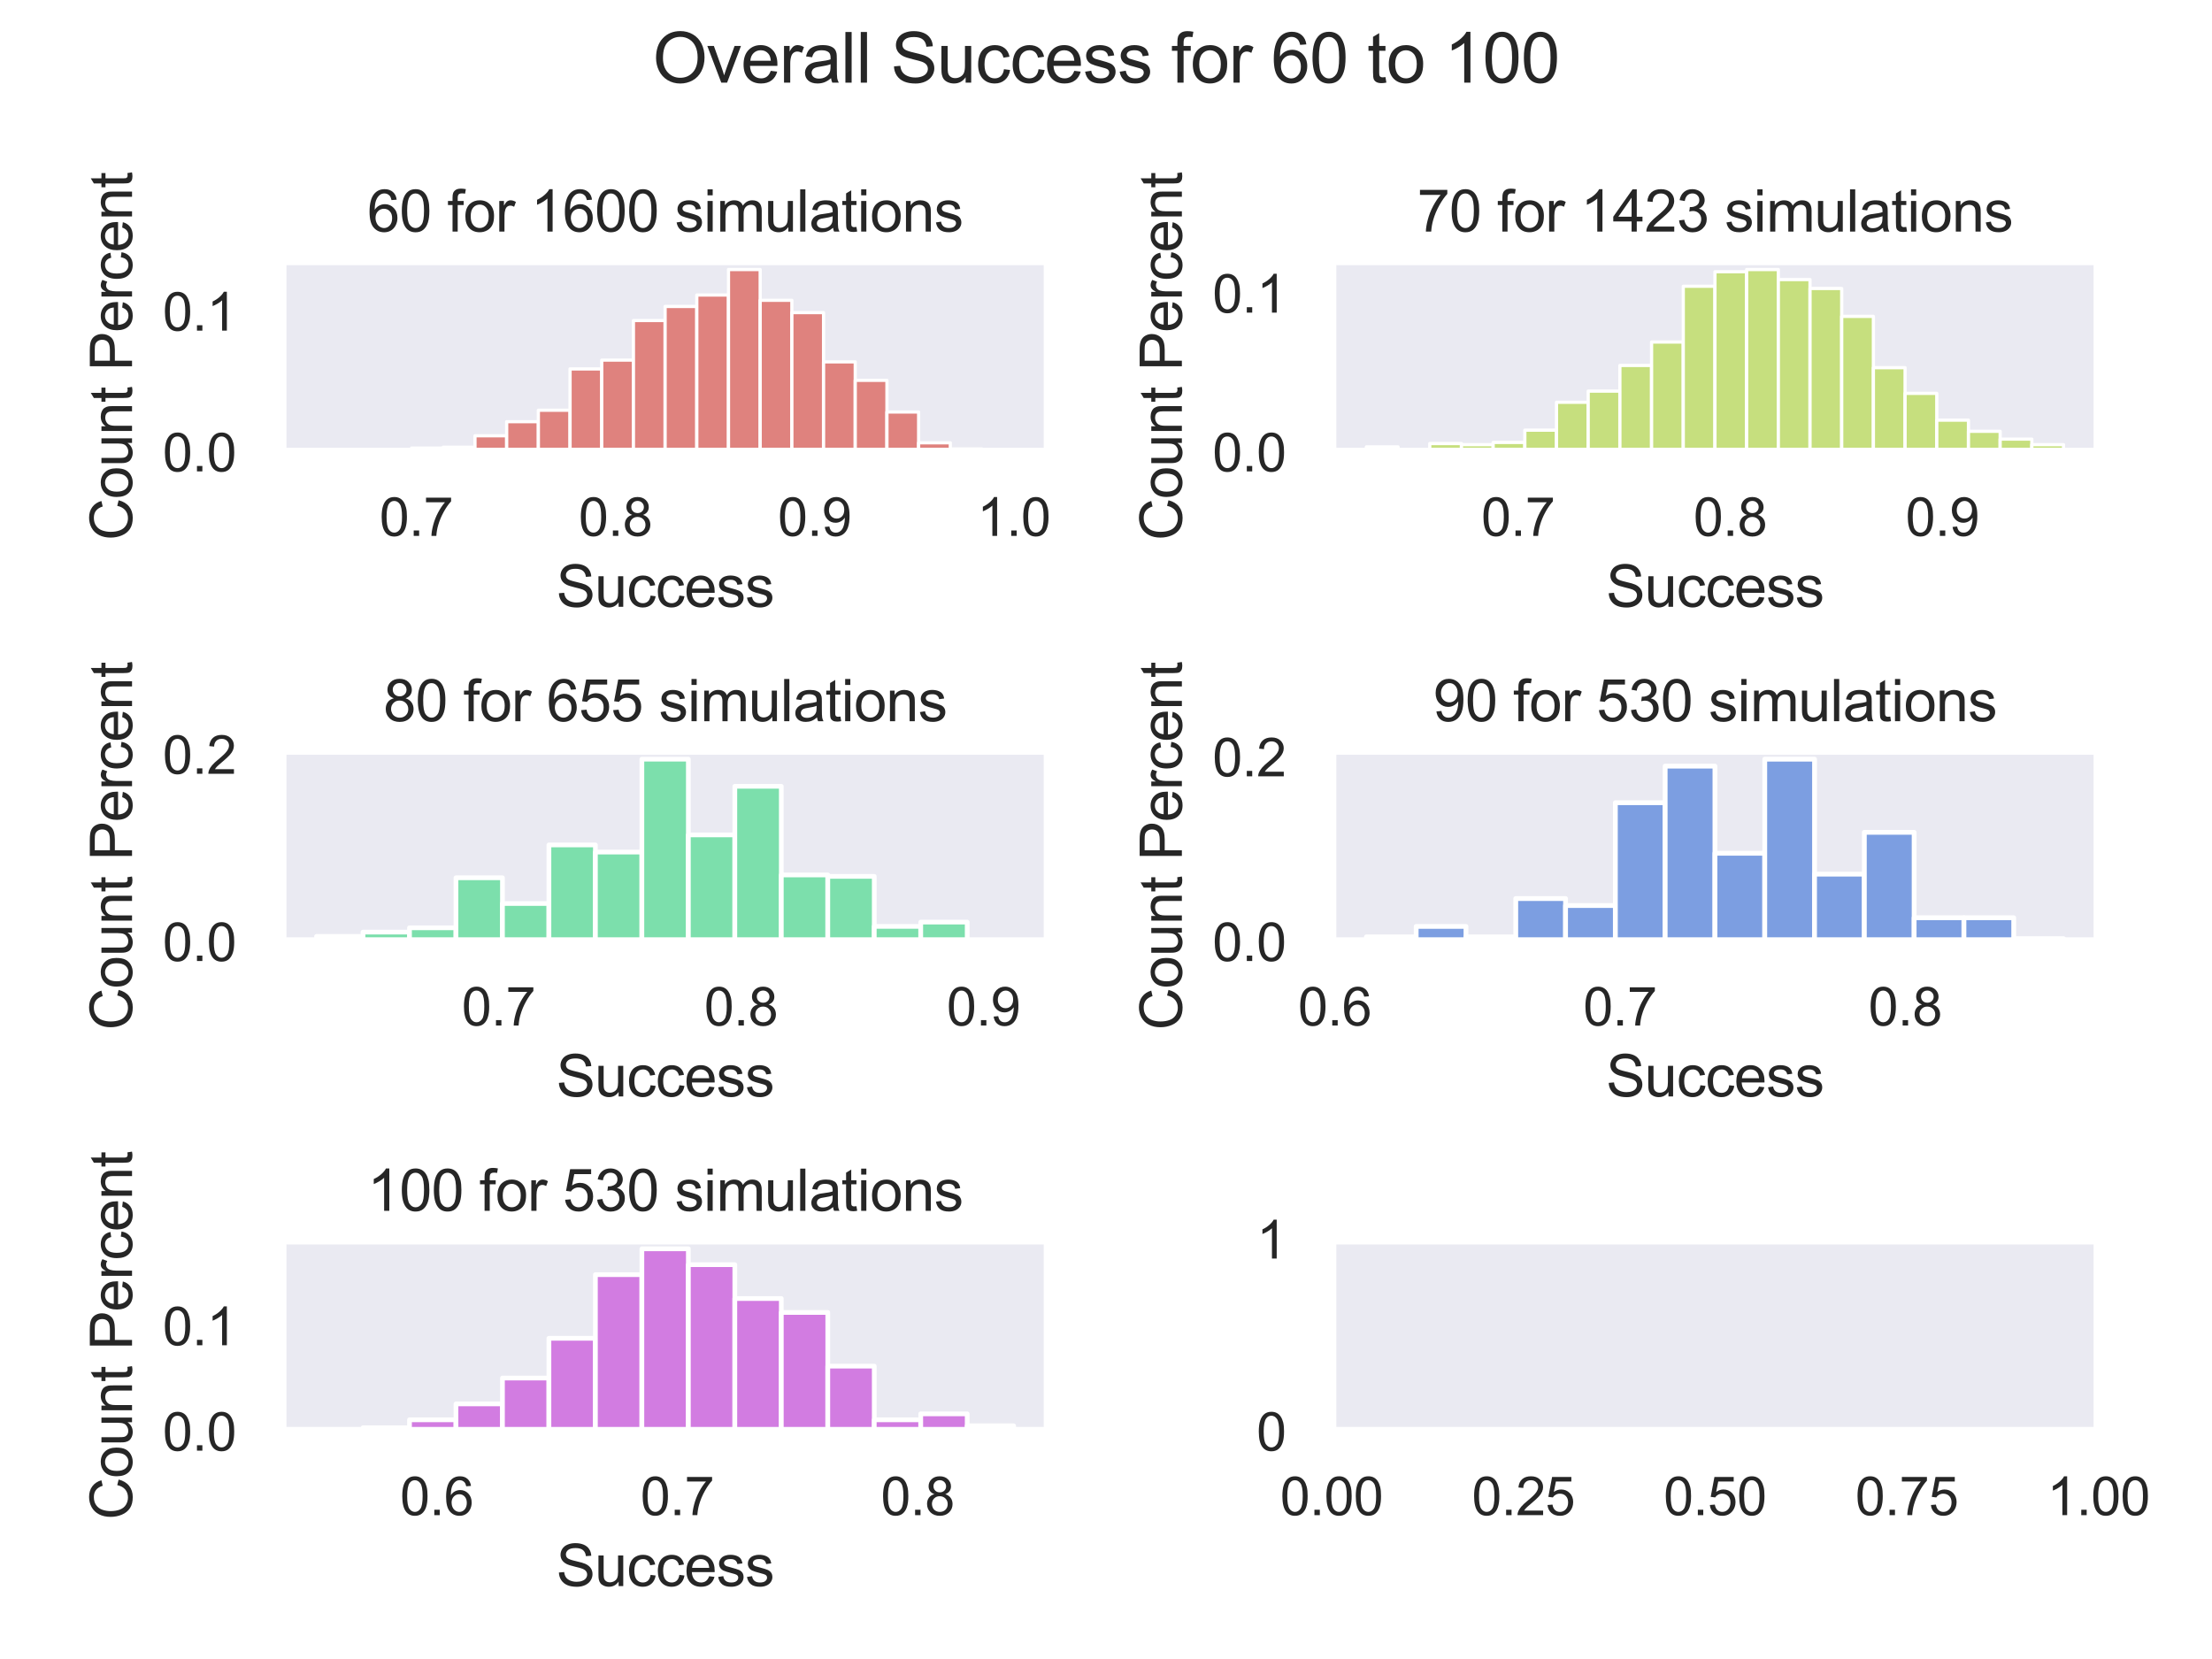 <?xml version="1.0" encoding="utf-8" standalone="no"?>
<!DOCTYPE svg PUBLIC "-//W3C//DTD SVG 1.1//EN"
  "http://www.w3.org/Graphics/SVG/1.1/DTD/svg11.dtd">
<svg xmlns:xlink="http://www.w3.org/1999/xlink" width="460.8pt" height="345.6pt" viewBox="0 0 460.8 345.6" xmlns="http://www.w3.org/2000/svg" version="1.1">
 <defs>
  <style type="text/css">*{stroke-linejoin: round; stroke-linecap: butt}</style>
 </defs>
 <g id="figure_1">
  <g id="patch_1">
   <path d="M 0 345.6 
L 460.8 345.6 
L 460.8 0 
L 0 0 
z
" style="fill: #ffffff"/>
  </g>
  <g id="axes_1">
   <g id="patch_2">
    <path d="M 58.68 94.26 
L 218.429 94.26 
L 218.429 54.24 
L 58.68 54.24 
z
" style="fill: #eaeaf2"/>
   </g>
   <g id="matplotlib.axis_1">
    <g id="xtick_1">
     <g id="text_1">
      <!-- 0.7 -->
      <g style="fill: #262626" transform="translate(79.043 111.634)scale(0.11 -0.11)">
       <defs>
        <path id="ArialMT-30" d="M 266 2259 
Q 266 3072 433 3567 
Q 600 4063 929 4331 
Q 1259 4600 1759 4600 
Q 2128 4600 2406 4451 
Q 2684 4303 2865 4023 
Q 3047 3744 3150 3342 
Q 3253 2941 3253 2259 
Q 3253 1453 3087 958 
Q 2922 463 2592 192 
Q 2263 -78 1759 -78 
Q 1097 -78 719 397 
Q 266 969 266 2259 
z
M 844 2259 
Q 844 1131 1108 757 
Q 1372 384 1759 384 
Q 2147 384 2411 759 
Q 2675 1134 2675 2259 
Q 2675 3391 2411 3762 
Q 2147 4134 1753 4134 
Q 1366 4134 1134 3806 
Q 844 3388 844 2259 
z
" transform="scale(0.016)"/>
        <path id="ArialMT-2e" d="M 581 0 
L 581 641 
L 1222 641 
L 1222 0 
L 581 0 
z
" transform="scale(0.016)"/>
        <path id="ArialMT-37" d="M 303 3981 
L 303 4522 
L 3269 4522 
L 3269 4084 
Q 2831 3619 2401 2847 
Q 1972 2075 1738 1259 
Q 1569 684 1522 0 
L 944 0 
Q 953 541 1156 1306 
Q 1359 2072 1739 2783 
Q 2119 3494 2547 3981 
L 303 3981 
z
" transform="scale(0.016)"/>
       </defs>
       <use xlink:href="#ArialMT-30"/>
       <use xlink:href="#ArialMT-2e" x="55.615"/>
       <use xlink:href="#ArialMT-37" x="83.398"/>
      </g>
     </g>
    </g>
    <g id="xtick_2">
     <g id="text_2">
      <!-- 0.8 -->
      <g style="fill: #262626" transform="translate(120.536 111.634)scale(0.11 -0.11)">
       <defs>
        <path id="ArialMT-38" d="M 1131 2484 
Q 781 2613 612 2850 
Q 444 3088 444 3419 
Q 444 3919 803 4259 
Q 1163 4600 1759 4600 
Q 2359 4600 2725 4251 
Q 3091 3903 3091 3403 
Q 3091 3084 2923 2848 
Q 2756 2613 2416 2484 
Q 2838 2347 3058 2040 
Q 3278 1734 3278 1309 
Q 3278 722 2862 322 
Q 2447 -78 1769 -78 
Q 1091 -78 675 323 
Q 259 725 259 1325 
Q 259 1772 486 2073 
Q 713 2375 1131 2484 
z
M 1019 3438 
Q 1019 3113 1228 2906 
Q 1438 2700 1772 2700 
Q 2097 2700 2305 2904 
Q 2513 3109 2513 3406 
Q 2513 3716 2298 3927 
Q 2084 4138 1766 4138 
Q 1444 4138 1231 3931 
Q 1019 3725 1019 3438 
z
M 838 1322 
Q 838 1081 952 856 
Q 1066 631 1291 507 
Q 1516 384 1775 384 
Q 2178 384 2440 643 
Q 2703 903 2703 1303 
Q 2703 1709 2433 1975 
Q 2163 2241 1756 2241 
Q 1359 2241 1098 1978 
Q 838 1716 838 1322 
z
" transform="scale(0.016)"/>
       </defs>
       <use xlink:href="#ArialMT-30"/>
       <use xlink:href="#ArialMT-2e" x="55.615"/>
       <use xlink:href="#ArialMT-38" x="83.398"/>
      </g>
     </g>
    </g>
    <g id="xtick_3">
     <g id="text_3">
      <!-- 0.9 -->
      <g style="fill: #262626" transform="translate(162.03 111.634)scale(0.11 -0.11)">
       <defs>
        <path id="ArialMT-39" d="M 350 1059 
L 891 1109 
Q 959 728 1153 556 
Q 1347 384 1650 384 
Q 1909 384 2104 503 
Q 2300 622 2425 820 
Q 2550 1019 2634 1356 
Q 2719 1694 2719 2044 
Q 2719 2081 2716 2156 
Q 2547 1888 2255 1720 
Q 1963 1553 1622 1553 
Q 1053 1553 659 1965 
Q 266 2378 266 3053 
Q 266 3750 677 4175 
Q 1088 4600 1706 4600 
Q 2153 4600 2523 4359 
Q 2894 4119 3086 3673 
Q 3278 3228 3278 2384 
Q 3278 1506 3087 986 
Q 2897 466 2520 194 
Q 2144 -78 1638 -78 
Q 1100 -78 759 220 
Q 419 519 350 1059 
z
M 2653 3081 
Q 2653 3566 2395 3850 
Q 2138 4134 1775 4134 
Q 1400 4134 1122 3828 
Q 844 3522 844 3034 
Q 844 2597 1108 2323 
Q 1372 2050 1759 2050 
Q 2150 2050 2401 2323 
Q 2653 2597 2653 3081 
z
" transform="scale(0.016)"/>
       </defs>
       <use xlink:href="#ArialMT-30"/>
       <use xlink:href="#ArialMT-2e" x="55.615"/>
       <use xlink:href="#ArialMT-39" x="83.398"/>
      </g>
     </g>
    </g>
    <g id="xtick_4">
     <g id="text_4">
      <!-- 1.0 -->
      <g style="fill: #262626" transform="translate(203.523 111.634)scale(0.11 -0.11)">
       <defs>
        <path id="ArialMT-31" d="M 2384 0 
L 1822 0 
L 1822 3584 
Q 1619 3391 1289 3197 
Q 959 3003 697 2906 
L 697 3450 
Q 1169 3672 1522 3987 
Q 1875 4303 2022 4600 
L 2384 4600 
L 2384 0 
z
" transform="scale(0.016)"/>
       </defs>
       <use xlink:href="#ArialMT-31"/>
       <use xlink:href="#ArialMT-2e" x="55.615"/>
       <use xlink:href="#ArialMT-30" x="83.398"/>
      </g>
     </g>
    </g>
    <g id="text_5">
     <!-- Success -->
     <g style="fill: #262626" transform="translate(115.879 126.409)scale(0.12 -0.12)">
      <defs>
       <path id="ArialMT-53" d="M 288 1472 
L 859 1522 
Q 900 1178 1048 958 
Q 1197 738 1509 602 
Q 1822 466 2213 466 
Q 2559 466 2825 569 
Q 3091 672 3220 851 
Q 3350 1031 3350 1244 
Q 3350 1459 3225 1620 
Q 3100 1781 2813 1891 
Q 2628 1963 1997 2114 
Q 1366 2266 1113 2400 
Q 784 2572 623 2826 
Q 463 3081 463 3397 
Q 463 3744 659 4045 
Q 856 4347 1234 4503 
Q 1613 4659 2075 4659 
Q 2584 4659 2973 4495 
Q 3363 4331 3572 4012 
Q 3781 3694 3797 3291 
L 3216 3247 
Q 3169 3681 2898 3903 
Q 2628 4125 2100 4125 
Q 1550 4125 1298 3923 
Q 1047 3722 1047 3438 
Q 1047 3191 1225 3031 
Q 1400 2872 2139 2705 
Q 2878 2538 3153 2413 
Q 3553 2228 3743 1945 
Q 3934 1663 3934 1294 
Q 3934 928 3725 604 
Q 3516 281 3123 101 
Q 2731 -78 2241 -78 
Q 1619 -78 1198 103 
Q 778 284 539 648 
Q 300 1013 288 1472 
z
" transform="scale(0.016)"/>
       <path id="ArialMT-75" d="M 2597 0 
L 2597 488 
Q 2209 -75 1544 -75 
Q 1250 -75 995 37 
Q 741 150 617 320 
Q 494 491 444 738 
Q 409 903 409 1263 
L 409 3319 
L 972 3319 
L 972 1478 
Q 972 1038 1006 884 
Q 1059 663 1231 536 
Q 1403 409 1656 409 
Q 1909 409 2131 539 
Q 2353 669 2445 892 
Q 2538 1116 2538 1541 
L 2538 3319 
L 3100 3319 
L 3100 0 
L 2597 0 
z
" transform="scale(0.016)"/>
       <path id="ArialMT-63" d="M 2588 1216 
L 3141 1144 
Q 3050 572 2676 248 
Q 2303 -75 1759 -75 
Q 1078 -75 664 370 
Q 250 816 250 1647 
Q 250 2184 428 2587 
Q 606 2991 970 3192 
Q 1334 3394 1763 3394 
Q 2303 3394 2647 3120 
Q 2991 2847 3088 2344 
L 2541 2259 
Q 2463 2594 2264 2762 
Q 2066 2931 1784 2931 
Q 1359 2931 1093 2626 
Q 828 2322 828 1663 
Q 828 994 1084 691 
Q 1341 388 1753 388 
Q 2084 388 2306 591 
Q 2528 794 2588 1216 
z
" transform="scale(0.016)"/>
       <path id="ArialMT-65" d="M 2694 1069 
L 3275 997 
Q 3138 488 2766 206 
Q 2394 -75 1816 -75 
Q 1088 -75 661 373 
Q 234 822 234 1631 
Q 234 2469 665 2931 
Q 1097 3394 1784 3394 
Q 2450 3394 2872 2941 
Q 3294 2488 3294 1666 
Q 3294 1616 3291 1516 
L 816 1516 
Q 847 969 1125 678 
Q 1403 388 1819 388 
Q 2128 388 2347 550 
Q 2566 713 2694 1069 
z
M 847 1978 
L 2700 1978 
Q 2663 2397 2488 2606 
Q 2219 2931 1791 2931 
Q 1403 2931 1139 2672 
Q 875 2413 847 1978 
z
" transform="scale(0.016)"/>
       <path id="ArialMT-73" d="M 197 991 
L 753 1078 
Q 800 744 1014 566 
Q 1228 388 1613 388 
Q 2000 388 2187 545 
Q 2375 703 2375 916 
Q 2375 1106 2209 1216 
Q 2094 1291 1634 1406 
Q 1016 1563 777 1677 
Q 538 1791 414 1992 
Q 291 2194 291 2438 
Q 291 2659 392 2848 
Q 494 3038 669 3163 
Q 800 3259 1026 3326 
Q 1253 3394 1513 3394 
Q 1903 3394 2198 3281 
Q 2494 3169 2634 2976 
Q 2775 2784 2828 2463 
L 2278 2388 
Q 2241 2644 2061 2787 
Q 1881 2931 1553 2931 
Q 1166 2931 1000 2803 
Q 834 2675 834 2503 
Q 834 2394 903 2306 
Q 972 2216 1119 2156 
Q 1203 2125 1616 2013 
Q 2213 1853 2448 1751 
Q 2684 1650 2818 1456 
Q 2953 1263 2953 975 
Q 2953 694 2789 445 
Q 2625 197 2315 61 
Q 2006 -75 1616 -75 
Q 969 -75 630 194 
Q 291 463 197 991 
z
" transform="scale(0.016)"/>
      </defs>
      <use xlink:href="#ArialMT-53"/>
      <use xlink:href="#ArialMT-75" x="66.699"/>
      <use xlink:href="#ArialMT-63" x="122.314"/>
      <use xlink:href="#ArialMT-63" x="172.314"/>
      <use xlink:href="#ArialMT-65" x="222.314"/>
      <use xlink:href="#ArialMT-73" x="277.93"/>
      <use xlink:href="#ArialMT-73" x="327.93"/>
     </g>
    </g>
   </g>
   <g id="matplotlib.axis_2">
    <g id="ytick_1">
     <g id="text_6">
      <!-- 0.0 -->
      <g style="fill: #262626" transform="translate(33.89 98.197)scale(0.11 -0.11)">
       <use xlink:href="#ArialMT-30"/>
       <use xlink:href="#ArialMT-2e" x="55.615"/>
       <use xlink:href="#ArialMT-30" x="83.398"/>
      </g>
     </g>
    </g>
    <g id="ytick_2">
     <g id="text_7">
      <!-- 0.1 -->
      <g style="fill: #262626" transform="translate(33.89 68.878)scale(0.11 -0.11)">
       <use xlink:href="#ArialMT-30"/>
       <use xlink:href="#ArialMT-2e" x="55.615"/>
       <use xlink:href="#ArialMT-31" x="83.398"/>
      </g>
     </g>
    </g>
    <g id="text_8">
     <!-- Count Percent -->
     <g style="fill: #262626" transform="translate(27.505 112.603)rotate(-90)scale(0.12 -0.12)">
      <defs>
       <path id="ArialMT-43" d="M 3763 1606 
L 4369 1453 
Q 4178 706 3683 314 
Q 3188 -78 2472 -78 
Q 1731 -78 1267 223 
Q 803 525 561 1097 
Q 319 1669 319 2325 
Q 319 3041 592 3573 
Q 866 4106 1370 4382 
Q 1875 4659 2481 4659 
Q 3169 4659 3637 4309 
Q 4106 3959 4291 3325 
L 3694 3184 
Q 3534 3684 3231 3912 
Q 2928 4141 2469 4141 
Q 1941 4141 1586 3887 
Q 1231 3634 1087 3207 
Q 944 2781 944 2328 
Q 944 1744 1114 1308 
Q 1284 872 1643 656 
Q 2003 441 2422 441 
Q 2931 441 3284 734 
Q 3638 1028 3763 1606 
z
" transform="scale(0.016)"/>
       <path id="ArialMT-6f" d="M 213 1659 
Q 213 2581 725 3025 
Q 1153 3394 1769 3394 
Q 2453 3394 2887 2945 
Q 3322 2497 3322 1706 
Q 3322 1066 3130 698 
Q 2938 331 2570 128 
Q 2203 -75 1769 -75 
Q 1072 -75 642 372 
Q 213 819 213 1659 
z
M 791 1659 
Q 791 1022 1069 705 
Q 1347 388 1769 388 
Q 2188 388 2466 706 
Q 2744 1025 2744 1678 
Q 2744 2294 2464 2611 
Q 2184 2928 1769 2928 
Q 1347 2928 1069 2612 
Q 791 2297 791 1659 
z
" transform="scale(0.016)"/>
       <path id="ArialMT-6e" d="M 422 0 
L 422 3319 
L 928 3319 
L 928 2847 
Q 1294 3394 1984 3394 
Q 2284 3394 2536 3286 
Q 2788 3178 2913 3003 
Q 3038 2828 3088 2588 
Q 3119 2431 3119 2041 
L 3119 0 
L 2556 0 
L 2556 2019 
Q 2556 2363 2490 2533 
Q 2425 2703 2258 2804 
Q 2091 2906 1866 2906 
Q 1506 2906 1245 2678 
Q 984 2450 984 1813 
L 984 0 
L 422 0 
z
" transform="scale(0.016)"/>
       <path id="ArialMT-74" d="M 1650 503 
L 1731 6 
Q 1494 -44 1306 -44 
Q 1000 -44 831 53 
Q 663 150 594 308 
Q 525 466 525 972 
L 525 2881 
L 113 2881 
L 113 3319 
L 525 3319 
L 525 4141 
L 1084 4478 
L 1084 3319 
L 1650 3319 
L 1650 2881 
L 1084 2881 
L 1084 941 
Q 1084 700 1114 631 
Q 1144 563 1211 522 
Q 1278 481 1403 481 
Q 1497 481 1650 503 
z
" transform="scale(0.016)"/>
       <path id="ArialMT-20" transform="scale(0.016)"/>
       <path id="ArialMT-50" d="M 494 0 
L 494 4581 
L 2222 4581 
Q 2678 4581 2919 4538 
Q 3256 4481 3484 4323 
Q 3713 4166 3852 3881 
Q 3991 3597 3991 3256 
Q 3991 2672 3619 2267 
Q 3247 1863 2275 1863 
L 1100 1863 
L 1100 0 
L 494 0 
z
M 1100 2403 
L 2284 2403 
Q 2872 2403 3119 2622 
Q 3366 2841 3366 3238 
Q 3366 3525 3220 3729 
Q 3075 3934 2838 4000 
Q 2684 4041 2272 4041 
L 1100 4041 
L 1100 2403 
z
" transform="scale(0.016)"/>
       <path id="ArialMT-72" d="M 416 0 
L 416 3319 
L 922 3319 
L 922 2816 
Q 1116 3169 1280 3281 
Q 1444 3394 1641 3394 
Q 1925 3394 2219 3213 
L 2025 2691 
Q 1819 2813 1613 2813 
Q 1428 2813 1281 2702 
Q 1134 2591 1072 2394 
Q 978 2094 978 1738 
L 978 0 
L 416 0 
z
" transform="scale(0.016)"/>
      </defs>
      <use xlink:href="#ArialMT-43"/>
      <use xlink:href="#ArialMT-6f" x="72.217"/>
      <use xlink:href="#ArialMT-75" x="127.832"/>
      <use xlink:href="#ArialMT-6e" x="183.447"/>
      <use xlink:href="#ArialMT-74" x="239.062"/>
      <use xlink:href="#ArialMT-20" x="266.846"/>
      <use xlink:href="#ArialMT-50" x="294.629"/>
      <use xlink:href="#ArialMT-65" x="361.328"/>
      <use xlink:href="#ArialMT-72" x="416.943"/>
      <use xlink:href="#ArialMT-63" x="450.244"/>
      <use xlink:href="#ArialMT-65" x="500.244"/>
      <use xlink:href="#ArialMT-6e" x="555.859"/>
      <use xlink:href="#ArialMT-74" x="611.475"/>
     </g>
    </g>
   </g>
   <g id="patch_3">
    <path d="M 65.941 94.26 
L 72.543 94.26 
L 72.543 94.077 
L 65.941 94.077 
z
" clip-path="url(#p40232b75ce)" style="fill: #db5f57; fill-opacity: 0.75; stroke: #ffffff; stroke-width: 0.671; stroke-linejoin: miter"/>
   </g>
   <g id="patch_4">
    <path d="M 72.543 94.26 
L 79.144 94.26 
L 79.144 93.894 
L 72.543 93.894 
z
" clip-path="url(#p40232b75ce)" style="fill: #db5f57; fill-opacity: 0.75; stroke: #ffffff; stroke-width: 0.671; stroke-linejoin: miter"/>
   </g>
   <g id="patch_5">
    <path d="M 79.144 94.26 
L 85.745 94.26 
L 85.745 93.894 
L 79.144 93.894 
z
" clip-path="url(#p40232b75ce)" style="fill: #db5f57; fill-opacity: 0.75; stroke: #ffffff; stroke-width: 0.671; stroke-linejoin: miter"/>
   </g>
   <g id="patch_6">
    <path d="M 85.745 94.26 
L 92.346 94.26 
L 92.346 93.344 
L 85.745 93.344 
z
" clip-path="url(#p40232b75ce)" style="fill: #db5f57; fill-opacity: 0.75; stroke: #ffffff; stroke-width: 0.671; stroke-linejoin: miter"/>
   </g>
   <g id="patch_7">
    <path d="M 92.346 94.26 
L 98.947 94.26 
L 98.947 93.161 
L 92.346 93.161 
z
" clip-path="url(#p40232b75ce)" style="fill: #db5f57; fill-opacity: 0.75; stroke: #ffffff; stroke-width: 0.671; stroke-linejoin: miter"/>
   </g>
   <g id="patch_8">
    <path d="M 98.947 94.26 
L 105.549 94.26 
L 105.549 90.778 
L 98.947 90.778 
z
" clip-path="url(#p40232b75ce)" style="fill: #db5f57; fill-opacity: 0.75; stroke: #ffffff; stroke-width: 0.671; stroke-linejoin: miter"/>
   </g>
   <g id="patch_9">
    <path d="M 105.549 94.26 
L 112.15 94.26 
L 112.15 87.847 
L 105.549 87.847 
z
" clip-path="url(#p40232b75ce)" style="fill: #db5f57; fill-opacity: 0.75; stroke: #ffffff; stroke-width: 0.671; stroke-linejoin: miter"/>
   </g>
   <g id="patch_10">
    <path d="M 112.15 94.26 
L 118.751 94.26 
L 118.751 85.464 
L 112.15 85.464 
z
" clip-path="url(#p40232b75ce)" style="fill: #db5f57; fill-opacity: 0.75; stroke: #ffffff; stroke-width: 0.671; stroke-linejoin: miter"/>
   </g>
   <g id="patch_11">
    <path d="M 118.751 94.26 
L 125.352 94.26 
L 125.352 76.852 
L 118.751 76.852 
z
" clip-path="url(#p40232b75ce)" style="fill: #db5f57; fill-opacity: 0.75; stroke: #ffffff; stroke-width: 0.671; stroke-linejoin: miter"/>
   </g>
   <g id="patch_12">
    <path d="M 125.352 94.26 
L 131.953 94.26 
L 131.953 75.02 
L 125.352 75.02 
z
" clip-path="url(#p40232b75ce)" style="fill: #db5f57; fill-opacity: 0.75; stroke: #ffffff; stroke-width: 0.671; stroke-linejoin: miter"/>
   </g>
   <g id="patch_13">
    <path d="M 131.953 94.26 
L 138.555 94.26 
L 138.555 66.774 
L 131.953 66.774 
z
" clip-path="url(#p40232b75ce)" style="fill: #db5f57; fill-opacity: 0.75; stroke: #ffffff; stroke-width: 0.671; stroke-linejoin: miter"/>
   </g>
   <g id="patch_14">
    <path d="M 138.555 94.26 
L 145.156 94.26 
L 145.156 63.842 
L 138.555 63.842 
z
" clip-path="url(#p40232b75ce)" style="fill: #db5f57; fill-opacity: 0.75; stroke: #ffffff; stroke-width: 0.671; stroke-linejoin: miter"/>
   </g>
   <g id="patch_15">
    <path d="M 145.156 94.26 
L 151.757 94.26 
L 151.757 61.46 
L 145.156 61.46 
z
" clip-path="url(#p40232b75ce)" style="fill: #db5f57; fill-opacity: 0.75; stroke: #ffffff; stroke-width: 0.671; stroke-linejoin: miter"/>
   </g>
   <g id="patch_16">
    <path d="M 151.757 94.26 
L 158.358 94.26 
L 158.358 56.146 
L 151.757 56.146 
z
" clip-path="url(#p40232b75ce)" style="fill: #db5f57; fill-opacity: 0.75; stroke: #ffffff; stroke-width: 0.671; stroke-linejoin: miter"/>
   </g>
   <g id="patch_17">
    <path d="M 158.358 94.26 
L 164.959 94.26 
L 164.959 62.559 
L 158.358 62.559 
z
" clip-path="url(#p40232b75ce)" style="fill: #db5f57; fill-opacity: 0.75; stroke: #ffffff; stroke-width: 0.671; stroke-linejoin: miter"/>
   </g>
   <g id="patch_18">
    <path d="M 164.959 94.26 
L 171.561 94.26 
L 171.561 65.125 
L 164.959 65.125 
z
" clip-path="url(#p40232b75ce)" style="fill: #db5f57; fill-opacity: 0.75; stroke: #ffffff; stroke-width: 0.671; stroke-linejoin: miter"/>
   </g>
   <g id="patch_19">
    <path d="M 171.561 94.26 
L 178.162 94.26 
L 178.162 75.386 
L 171.561 75.386 
z
" clip-path="url(#p40232b75ce)" style="fill: #db5f57; fill-opacity: 0.75; stroke: #ffffff; stroke-width: 0.671; stroke-linejoin: miter"/>
   </g>
   <g id="patch_20">
    <path d="M 178.162 94.26 
L 184.763 94.26 
L 184.763 79.234 
L 178.162 79.234 
z
" clip-path="url(#p40232b75ce)" style="fill: #db5f57; fill-opacity: 0.75; stroke: #ffffff; stroke-width: 0.671; stroke-linejoin: miter"/>
   </g>
   <g id="patch_21">
    <path d="M 184.763 94.26 
L 191.364 94.26 
L 191.364 85.831 
L 184.763 85.831 
z
" clip-path="url(#p40232b75ce)" style="fill: #db5f57; fill-opacity: 0.75; stroke: #ffffff; stroke-width: 0.671; stroke-linejoin: miter"/>
   </g>
   <g id="patch_22">
    <path d="M 191.364 94.26 
L 197.966 94.26 
L 197.966 92.244 
L 191.364 92.244 
z
" clip-path="url(#p40232b75ce)" style="fill: #db5f57; fill-opacity: 0.75; stroke: #ffffff; stroke-width: 0.671; stroke-linejoin: miter"/>
   </g>
   <g id="patch_23">
    <path d="M 197.966 94.26 
L 204.567 94.26 
L 204.567 93.527 
L 197.966 93.527 
z
" clip-path="url(#p40232b75ce)" style="fill: #db5f57; fill-opacity: 0.75; stroke: #ffffff; stroke-width: 0.671; stroke-linejoin: miter"/>
   </g>
   <g id="patch_24">
    <path d="M 204.567 94.26 
L 211.168 94.26 
L 211.168 94.077 
L 204.567 94.077 
z
" clip-path="url(#p40232b75ce)" style="fill: #db5f57; fill-opacity: 0.75; stroke: #ffffff; stroke-width: 0.671; stroke-linejoin: miter"/>
   </g>
   <g id="patch_25">
    <path d="M 58.68 94.26 
L 58.68 54.24 
" style="fill: none; stroke: #ffffff; stroke-width: 2; stroke-linejoin: miter; stroke-linecap: square"/>
   </g>
   <g id="patch_26">
    <path d="M 218.429 94.26 
L 218.429 54.24 
" style="fill: none; stroke: #ffffff; stroke-width: 2; stroke-linejoin: miter; stroke-linecap: square"/>
   </g>
   <g id="patch_27">
    <path d="M 58.68 94.26 
L 218.429 94.26 
" style="fill: none; stroke: #ffffff; stroke-width: 2; stroke-linejoin: miter; stroke-linecap: square"/>
   </g>
   <g id="patch_28">
    <path d="M 58.68 54.24 
L 218.429 54.24 
" style="fill: none; stroke: #ffffff; stroke-width: 2; stroke-linejoin: miter; stroke-linecap: square"/>
   </g>
   <g id="text_9">
    <!-- 60 for 1600 simulations -->
    <g style="fill: #262626" transform="translate(76.523 48.24)scale(0.12 -0.12)">
     <defs>
      <path id="ArialMT-36" d="M 3184 3459 
L 2625 3416 
Q 2550 3747 2413 3897 
Q 2184 4138 1850 4138 
Q 1581 4138 1378 3988 
Q 1113 3794 959 3422 
Q 806 3050 800 2363 
Q 1003 2672 1297 2822 
Q 1591 2972 1913 2972 
Q 2475 2972 2870 2558 
Q 3266 2144 3266 1488 
Q 3266 1056 3080 686 
Q 2894 316 2569 119 
Q 2244 -78 1831 -78 
Q 1128 -78 684 439 
Q 241 956 241 2144 
Q 241 3472 731 4075 
Q 1159 4600 1884 4600 
Q 2425 4600 2770 4297 
Q 3116 3994 3184 3459 
z
M 888 1484 
Q 888 1194 1011 928 
Q 1134 663 1356 523 
Q 1578 384 1822 384 
Q 2178 384 2434 671 
Q 2691 959 2691 1453 
Q 2691 1928 2437 2201 
Q 2184 2475 1800 2475 
Q 1419 2475 1153 2201 
Q 888 1928 888 1484 
z
" transform="scale(0.016)"/>
      <path id="ArialMT-66" d="M 556 0 
L 556 2881 
L 59 2881 
L 59 3319 
L 556 3319 
L 556 3672 
Q 556 4006 616 4169 
Q 697 4388 901 4523 
Q 1106 4659 1475 4659 
Q 1713 4659 2000 4603 
L 1916 4113 
Q 1741 4144 1584 4144 
Q 1328 4144 1222 4034 
Q 1116 3925 1116 3625 
L 1116 3319 
L 1763 3319 
L 1763 2881 
L 1116 2881 
L 1116 0 
L 556 0 
z
" transform="scale(0.016)"/>
      <path id="ArialMT-69" d="M 425 3934 
L 425 4581 
L 988 4581 
L 988 3934 
L 425 3934 
z
M 425 0 
L 425 3319 
L 988 3319 
L 988 0 
L 425 0 
z
" transform="scale(0.016)"/>
      <path id="ArialMT-6d" d="M 422 0 
L 422 3319 
L 925 3319 
L 925 2853 
Q 1081 3097 1340 3245 
Q 1600 3394 1931 3394 
Q 2300 3394 2536 3241 
Q 2772 3088 2869 2813 
Q 3263 3394 3894 3394 
Q 4388 3394 4653 3120 
Q 4919 2847 4919 2278 
L 4919 0 
L 4359 0 
L 4359 2091 
Q 4359 2428 4304 2576 
Q 4250 2725 4106 2815 
Q 3963 2906 3769 2906 
Q 3419 2906 3187 2673 
Q 2956 2441 2956 1928 
L 2956 0 
L 2394 0 
L 2394 2156 
Q 2394 2531 2256 2718 
Q 2119 2906 1806 2906 
Q 1569 2906 1367 2781 
Q 1166 2656 1075 2415 
Q 984 2175 984 1722 
L 984 0 
L 422 0 
z
" transform="scale(0.016)"/>
      <path id="ArialMT-6c" d="M 409 0 
L 409 4581 
L 972 4581 
L 972 0 
L 409 0 
z
" transform="scale(0.016)"/>
      <path id="ArialMT-61" d="M 2588 409 
Q 2275 144 1986 34 
Q 1697 -75 1366 -75 
Q 819 -75 525 192 
Q 231 459 231 875 
Q 231 1119 342 1320 
Q 453 1522 633 1644 
Q 813 1766 1038 1828 
Q 1203 1872 1538 1913 
Q 2219 1994 2541 2106 
Q 2544 2222 2544 2253 
Q 2544 2597 2384 2738 
Q 2169 2928 1744 2928 
Q 1347 2928 1158 2789 
Q 969 2650 878 2297 
L 328 2372 
Q 403 2725 575 2942 
Q 747 3159 1072 3276 
Q 1397 3394 1825 3394 
Q 2250 3394 2515 3294 
Q 2781 3194 2906 3042 
Q 3031 2891 3081 2659 
Q 3109 2516 3109 2141 
L 3109 1391 
Q 3109 606 3145 398 
Q 3181 191 3288 0 
L 2700 0 
Q 2613 175 2588 409 
z
M 2541 1666 
Q 2234 1541 1622 1453 
Q 1275 1403 1131 1340 
Q 988 1278 909 1158 
Q 831 1038 831 891 
Q 831 666 1001 516 
Q 1172 366 1500 366 
Q 1825 366 2078 508 
Q 2331 650 2450 897 
Q 2541 1088 2541 1459 
L 2541 1666 
z
" transform="scale(0.016)"/>
     </defs>
     <use xlink:href="#ArialMT-36"/>
     <use xlink:href="#ArialMT-30" x="55.615"/>
     <use xlink:href="#ArialMT-20" x="111.23"/>
     <use xlink:href="#ArialMT-66" x="139.014"/>
     <use xlink:href="#ArialMT-6f" x="166.797"/>
     <use xlink:href="#ArialMT-72" x="222.412"/>
     <use xlink:href="#ArialMT-20" x="255.713"/>
     <use xlink:href="#ArialMT-31" x="283.496"/>
     <use xlink:href="#ArialMT-36" x="339.111"/>
     <use xlink:href="#ArialMT-30" x="394.727"/>
     <use xlink:href="#ArialMT-30" x="450.342"/>
     <use xlink:href="#ArialMT-20" x="505.957"/>
     <use xlink:href="#ArialMT-73" x="533.74"/>
     <use xlink:href="#ArialMT-69" x="583.74"/>
     <use xlink:href="#ArialMT-6d" x="605.957"/>
     <use xlink:href="#ArialMT-75" x="689.258"/>
     <use xlink:href="#ArialMT-6c" x="744.873"/>
     <use xlink:href="#ArialMT-61" x="767.09"/>
     <use xlink:href="#ArialMT-74" x="822.705"/>
     <use xlink:href="#ArialMT-69" x="850.488"/>
     <use xlink:href="#ArialMT-6f" x="872.705"/>
     <use xlink:href="#ArialMT-6e" x="928.32"/>
     <use xlink:href="#ArialMT-73" x="983.936"/>
    </g>
   </g>
  </g>
  <g id="axes_2">
   <g id="patch_29">
    <path d="M 277.381 94.26 
L 437.13 94.26 
L 437.13 54.24 
L 277.381 54.24 
z
" style="fill: #eaeaf2"/>
   </g>
   <g id="matplotlib.axis_3">
    <g id="xtick_5">
     <g id="text_10">
      <!-- 0.7 -->
      <g style="fill: #262626" transform="translate(308.568 111.634)scale(0.11 -0.11)">
       <use xlink:href="#ArialMT-30"/>
       <use xlink:href="#ArialMT-2e" x="55.615"/>
       <use xlink:href="#ArialMT-37" x="83.398"/>
      </g>
     </g>
    </g>
    <g id="xtick_6">
     <g id="text_11">
      <!-- 0.8 -->
      <g style="fill: #262626" transform="translate(352.767 111.634)scale(0.11 -0.11)">
       <use xlink:href="#ArialMT-30"/>
       <use xlink:href="#ArialMT-2e" x="55.615"/>
       <use xlink:href="#ArialMT-38" x="83.398"/>
      </g>
     </g>
    </g>
    <g id="xtick_7">
     <g id="text_12">
      <!-- 0.9 -->
      <g style="fill: #262626" transform="translate(396.967 111.634)scale(0.11 -0.11)">
       <use xlink:href="#ArialMT-30"/>
       <use xlink:href="#ArialMT-2e" x="55.615"/>
       <use xlink:href="#ArialMT-39" x="83.398"/>
      </g>
     </g>
    </g>
    <g id="text_13">
     <!-- Success -->
     <g style="fill: #262626" transform="translate(334.58 126.409)scale(0.12 -0.12)">
      <use xlink:href="#ArialMT-53"/>
      <use xlink:href="#ArialMT-75" x="66.699"/>
      <use xlink:href="#ArialMT-63" x="122.314"/>
      <use xlink:href="#ArialMT-63" x="172.314"/>
      <use xlink:href="#ArialMT-65" x="222.314"/>
      <use xlink:href="#ArialMT-73" x="277.93"/>
      <use xlink:href="#ArialMT-73" x="327.93"/>
     </g>
    </g>
   </g>
   <g id="matplotlib.axis_4">
    <g id="ytick_3">
     <g id="text_14">
      <!-- 0.0 -->
      <g style="fill: #262626" transform="translate(252.591 98.197)scale(0.11 -0.11)">
       <use xlink:href="#ArialMT-30"/>
       <use xlink:href="#ArialMT-2e" x="55.615"/>
       <use xlink:href="#ArialMT-30" x="83.398"/>
      </g>
     </g>
    </g>
    <g id="ytick_4">
     <g id="text_15">
      <!-- 0.1 -->
      <g style="fill: #262626" transform="translate(252.591 65.126)scale(0.11 -0.11)">
       <use xlink:href="#ArialMT-30"/>
       <use xlink:href="#ArialMT-2e" x="55.615"/>
       <use xlink:href="#ArialMT-31" x="83.398"/>
      </g>
     </g>
    </g>
    <g id="text_16">
     <!-- Count Percent -->
     <g style="fill: #262626" transform="translate(246.206 112.603)rotate(-90)scale(0.12 -0.12)">
      <use xlink:href="#ArialMT-43"/>
      <use xlink:href="#ArialMT-6f" x="72.217"/>
      <use xlink:href="#ArialMT-75" x="127.832"/>
      <use xlink:href="#ArialMT-6e" x="183.447"/>
      <use xlink:href="#ArialMT-74" x="239.062"/>
      <use xlink:href="#ArialMT-20" x="266.846"/>
      <use xlink:href="#ArialMT-50" x="294.629"/>
      <use xlink:href="#ArialMT-65" x="361.328"/>
      <use xlink:href="#ArialMT-72" x="416.943"/>
      <use xlink:href="#ArialMT-63" x="450.244"/>
      <use xlink:href="#ArialMT-65" x="500.244"/>
      <use xlink:href="#ArialMT-6e" x="555.859"/>
      <use xlink:href="#ArialMT-74" x="611.475"/>
     </g>
    </g>
   </g>
   <g id="patch_30">
    <path d="M 284.642 94.26 
L 291.243 94.26 
L 291.243 93.098 
L 284.642 93.098 
z
" clip-path="url(#pbe0d245ddb)" style="fill: #b9db57; fill-opacity: 0.75; stroke: #ffffff; stroke-width: 0.671; stroke-linejoin: miter"/>
   </g>
   <g id="patch_31">
    <path d="M 291.243 94.26 
L 297.844 94.26 
L 297.844 93.795 
L 291.243 93.795 
z
" clip-path="url(#pbe0d245ddb)" style="fill: #b9db57; fill-opacity: 0.75; stroke: #ffffff; stroke-width: 0.671; stroke-linejoin: miter"/>
   </g>
   <g id="patch_32">
    <path d="M 297.844 94.26 
L 304.446 94.26 
L 304.446 92.401 
L 297.844 92.401 
z
" clip-path="url(#pbe0d245ddb)" style="fill: #b9db57; fill-opacity: 0.75; stroke: #ffffff; stroke-width: 0.671; stroke-linejoin: miter"/>
   </g>
   <g id="patch_33">
    <path d="M 304.446 94.26 
L 311.047 94.26 
L 311.047 92.633 
L 304.446 92.633 
z
" clip-path="url(#pbe0d245ddb)" style="fill: #b9db57; fill-opacity: 0.75; stroke: #ffffff; stroke-width: 0.671; stroke-linejoin: miter"/>
   </g>
   <g id="patch_34">
    <path d="M 311.047 94.26 
L 317.648 94.26 
L 317.648 92.168 
L 311.047 92.168 
z
" clip-path="url(#pbe0d245ddb)" style="fill: #b9db57; fill-opacity: 0.75; stroke: #ffffff; stroke-width: 0.671; stroke-linejoin: miter"/>
   </g>
   <g id="patch_35">
    <path d="M 317.648 94.26 
L 324.249 94.26 
L 324.249 89.612 
L 317.648 89.612 
z
" clip-path="url(#pbe0d245ddb)" style="fill: #b9db57; fill-opacity: 0.75; stroke: #ffffff; stroke-width: 0.671; stroke-linejoin: miter"/>
   </g>
   <g id="patch_36">
    <path d="M 324.249 94.26 
L 330.851 94.26 
L 330.851 83.802 
L 324.249 83.802 
z
" clip-path="url(#pbe0d245ddb)" style="fill: #b9db57; fill-opacity: 0.75; stroke: #ffffff; stroke-width: 0.671; stroke-linejoin: miter"/>
   </g>
   <g id="patch_37">
    <path d="M 330.851 94.26 
L 337.452 94.26 
L 337.452 81.478 
L 330.851 81.478 
z
" clip-path="url(#pbe0d245ddb)" style="fill: #b9db57; fill-opacity: 0.75; stroke: #ffffff; stroke-width: 0.671; stroke-linejoin: miter"/>
   </g>
   <g id="patch_38">
    <path d="M 337.452 94.26 
L 344.053 94.26 
L 344.053 76.132 
L 337.452 76.132 
z
" clip-path="url(#pbe0d245ddb)" style="fill: #b9db57; fill-opacity: 0.75; stroke: #ffffff; stroke-width: 0.671; stroke-linejoin: miter"/>
   </g>
   <g id="patch_39">
    <path d="M 344.053 94.26 
L 350.654 94.26 
L 350.654 71.252 
L 344.053 71.252 
z
" clip-path="url(#pbe0d245ddb)" style="fill: #b9db57; fill-opacity: 0.75; stroke: #ffffff; stroke-width: 0.671; stroke-linejoin: miter"/>
   </g>
   <g id="patch_40">
    <path d="M 350.654 94.26 
L 357.255 94.26 
L 357.255 59.632 
L 350.654 59.632 
z
" clip-path="url(#pbe0d245ddb)" style="fill: #b9db57; fill-opacity: 0.75; stroke: #ffffff; stroke-width: 0.671; stroke-linejoin: miter"/>
   </g>
   <g id="patch_41">
    <path d="M 357.255 94.26 
L 363.857 94.26 
L 363.857 56.611 
L 357.255 56.611 
z
" clip-path="url(#pbe0d245ddb)" style="fill: #b9db57; fill-opacity: 0.75; stroke: #ffffff; stroke-width: 0.671; stroke-linejoin: miter"/>
   </g>
   <g id="patch_42">
    <path d="M 363.857 94.26 
L 370.458 94.26 
L 370.458 56.146 
L 363.857 56.146 
z
" clip-path="url(#pbe0d245ddb)" style="fill: #b9db57; fill-opacity: 0.75; stroke: #ffffff; stroke-width: 0.671; stroke-linejoin: miter"/>
   </g>
   <g id="patch_43">
    <path d="M 370.458 94.26 
L 377.059 94.26 
L 377.059 58.237 
L 370.458 58.237 
z
" clip-path="url(#pbe0d245ddb)" style="fill: #b9db57; fill-opacity: 0.75; stroke: #ffffff; stroke-width: 0.671; stroke-linejoin: miter"/>
   </g>
   <g id="patch_44">
    <path d="M 377.059 94.26 
L 383.66 94.26 
L 383.66 60.097 
L 377.059 60.097 
z
" clip-path="url(#pbe0d245ddb)" style="fill: #b9db57; fill-opacity: 0.75; stroke: #ffffff; stroke-width: 0.671; stroke-linejoin: miter"/>
   </g>
   <g id="patch_45">
    <path d="M 383.66 94.26 
L 390.261 94.26 
L 390.261 65.907 
L 383.66 65.907 
z
" clip-path="url(#pbe0d245ddb)" style="fill: #b9db57; fill-opacity: 0.75; stroke: #ffffff; stroke-width: 0.671; stroke-linejoin: miter"/>
   </g>
   <g id="patch_46">
    <path d="M 390.261 94.26 
L 396.863 94.26 
L 396.863 76.597 
L 390.261 76.597 
z
" clip-path="url(#pbe0d245ddb)" style="fill: #b9db57; fill-opacity: 0.75; stroke: #ffffff; stroke-width: 0.671; stroke-linejoin: miter"/>
   </g>
   <g id="patch_47">
    <path d="M 396.863 94.26 
L 403.464 94.26 
L 403.464 81.943 
L 396.863 81.943 
z
" clip-path="url(#pbe0d245ddb)" style="fill: #b9db57; fill-opacity: 0.75; stroke: #ffffff; stroke-width: 0.671; stroke-linejoin: miter"/>
   </g>
   <g id="patch_48">
    <path d="M 403.464 94.26 
L 410.065 94.26 
L 410.065 87.52 
L 403.464 87.52 
z
" clip-path="url(#pbe0d245ddb)" style="fill: #b9db57; fill-opacity: 0.75; stroke: #ffffff; stroke-width: 0.671; stroke-linejoin: miter"/>
   </g>
   <g id="patch_49">
    <path d="M 410.065 94.26 
L 416.666 94.26 
L 416.666 89.844 
L 410.065 89.844 
z
" clip-path="url(#pbe0d245ddb)" style="fill: #b9db57; fill-opacity: 0.75; stroke: #ffffff; stroke-width: 0.671; stroke-linejoin: miter"/>
   </g>
   <g id="patch_50">
    <path d="M 416.666 94.26 
L 423.267 94.26 
L 423.267 91.471 
L 416.666 91.471 
z
" clip-path="url(#pbe0d245ddb)" style="fill: #b9db57; fill-opacity: 0.75; stroke: #ffffff; stroke-width: 0.671; stroke-linejoin: miter"/>
   </g>
   <g id="patch_51">
    <path d="M 423.267 94.26 
L 429.869 94.26 
L 429.869 92.633 
L 423.267 92.633 
z
" clip-path="url(#pbe0d245ddb)" style="fill: #b9db57; fill-opacity: 0.75; stroke: #ffffff; stroke-width: 0.671; stroke-linejoin: miter"/>
   </g>
   <g id="patch_52">
    <path d="M 277.381 94.26 
L 277.381 54.24 
" style="fill: none; stroke: #ffffff; stroke-width: 2; stroke-linejoin: miter; stroke-linecap: square"/>
   </g>
   <g id="patch_53">
    <path d="M 437.13 94.26 
L 437.13 54.24 
" style="fill: none; stroke: #ffffff; stroke-width: 2; stroke-linejoin: miter; stroke-linecap: square"/>
   </g>
   <g id="patch_54">
    <path d="M 277.381 94.26 
L 437.13 94.26 
" style="fill: none; stroke: #ffffff; stroke-width: 2; stroke-linejoin: miter; stroke-linecap: square"/>
   </g>
   <g id="patch_55">
    <path d="M 277.381 54.24 
L 437.13 54.24 
" style="fill: none; stroke: #ffffff; stroke-width: 2; stroke-linejoin: miter; stroke-linecap: square"/>
   </g>
   <g id="text_17">
    <!-- 70 for 1423 simulations -->
    <g style="fill: #262626" transform="translate(295.224 48.24)scale(0.12 -0.12)">
     <defs>
      <path id="ArialMT-34" d="M 2069 0 
L 2069 1097 
L 81 1097 
L 81 1613 
L 2172 4581 
L 2631 4581 
L 2631 1613 
L 3250 1613 
L 3250 1097 
L 2631 1097 
L 2631 0 
L 2069 0 
z
M 2069 1613 
L 2069 3678 
L 634 1613 
L 2069 1613 
z
" transform="scale(0.016)"/>
      <path id="ArialMT-32" d="M 3222 541 
L 3222 0 
L 194 0 
Q 188 203 259 391 
Q 375 700 629 1000 
Q 884 1300 1366 1694 
Q 2113 2306 2375 2664 
Q 2638 3022 2638 3341 
Q 2638 3675 2398 3904 
Q 2159 4134 1775 4134 
Q 1369 4134 1125 3890 
Q 881 3647 878 3216 
L 300 3275 
Q 359 3922 746 4261 
Q 1134 4600 1788 4600 
Q 2447 4600 2831 4234 
Q 3216 3869 3216 3328 
Q 3216 3053 3103 2787 
Q 2991 2522 2730 2228 
Q 2469 1934 1863 1422 
Q 1356 997 1212 845 
Q 1069 694 975 541 
L 3222 541 
z
" transform="scale(0.016)"/>
      <path id="ArialMT-33" d="M 269 1209 
L 831 1284 
Q 928 806 1161 595 
Q 1394 384 1728 384 
Q 2125 384 2398 659 
Q 2672 934 2672 1341 
Q 2672 1728 2419 1979 
Q 2166 2231 1775 2231 
Q 1616 2231 1378 2169 
L 1441 2663 
Q 1497 2656 1531 2656 
Q 1891 2656 2178 2843 
Q 2466 3031 2466 3422 
Q 2466 3731 2256 3934 
Q 2047 4138 1716 4138 
Q 1388 4138 1169 3931 
Q 950 3725 888 3313 
L 325 3413 
Q 428 3978 793 4289 
Q 1159 4600 1703 4600 
Q 2078 4600 2393 4439 
Q 2709 4278 2876 4000 
Q 3044 3722 3044 3409 
Q 3044 3113 2884 2869 
Q 2725 2625 2413 2481 
Q 2819 2388 3044 2092 
Q 3269 1797 3269 1353 
Q 3269 753 2831 336 
Q 2394 -81 1725 -81 
Q 1122 -81 723 278 
Q 325 638 269 1209 
z
" transform="scale(0.016)"/>
     </defs>
     <use xlink:href="#ArialMT-37"/>
     <use xlink:href="#ArialMT-30" x="55.615"/>
     <use xlink:href="#ArialMT-20" x="111.23"/>
     <use xlink:href="#ArialMT-66" x="139.014"/>
     <use xlink:href="#ArialMT-6f" x="166.797"/>
     <use xlink:href="#ArialMT-72" x="222.412"/>
     <use xlink:href="#ArialMT-20" x="255.713"/>
     <use xlink:href="#ArialMT-31" x="283.496"/>
     <use xlink:href="#ArialMT-34" x="339.111"/>
     <use xlink:href="#ArialMT-32" x="394.727"/>
     <use xlink:href="#ArialMT-33" x="450.342"/>
     <use xlink:href="#ArialMT-20" x="505.957"/>
     <use xlink:href="#ArialMT-73" x="533.74"/>
     <use xlink:href="#ArialMT-69" x="583.74"/>
     <use xlink:href="#ArialMT-6d" x="605.957"/>
     <use xlink:href="#ArialMT-75" x="689.258"/>
     <use xlink:href="#ArialMT-6c" x="744.873"/>
     <use xlink:href="#ArialMT-61" x="767.09"/>
     <use xlink:href="#ArialMT-74" x="822.705"/>
     <use xlink:href="#ArialMT-69" x="850.488"/>
     <use xlink:href="#ArialMT-6f" x="872.705"/>
     <use xlink:href="#ArialMT-6e" x="928.32"/>
     <use xlink:href="#ArialMT-73" x="983.936"/>
    </g>
   </g>
  </g>
  <g id="axes_3">
   <g id="patch_56">
    <path d="M 58.68 196.26 
L 218.429 196.26 
L 218.429 156.24 
L 58.68 156.24 
z
" style="fill: #eaeaf2"/>
   </g>
   <g id="matplotlib.axis_5">
    <g id="xtick_8">
     <g id="text_18">
      <!-- 0.7 -->
      <g style="fill: #262626" transform="translate(96.182 213.634)scale(0.11 -0.11)">
       <use xlink:href="#ArialMT-30"/>
       <use xlink:href="#ArialMT-2e" x="55.615"/>
       <use xlink:href="#ArialMT-37" x="83.398"/>
      </g>
     </g>
    </g>
    <g id="xtick_9">
     <g id="text_19">
      <!-- 0.8 -->
      <g style="fill: #262626" transform="translate(146.695 213.634)scale(0.11 -0.11)">
       <use xlink:href="#ArialMT-30"/>
       <use xlink:href="#ArialMT-2e" x="55.615"/>
       <use xlink:href="#ArialMT-38" x="83.398"/>
      </g>
     </g>
    </g>
    <g id="xtick_10">
     <g id="text_20">
      <!-- 0.9 -->
      <g style="fill: #262626" transform="translate(197.209 213.634)scale(0.11 -0.11)">
       <use xlink:href="#ArialMT-30"/>
       <use xlink:href="#ArialMT-2e" x="55.615"/>
       <use xlink:href="#ArialMT-39" x="83.398"/>
      </g>
     </g>
    </g>
    <g id="text_21">
     <!-- Success -->
     <g style="fill: #262626" transform="translate(115.879 228.409)scale(0.12 -0.12)">
      <use xlink:href="#ArialMT-53"/>
      <use xlink:href="#ArialMT-75" x="66.699"/>
      <use xlink:href="#ArialMT-63" x="122.314"/>
      <use xlink:href="#ArialMT-63" x="172.314"/>
      <use xlink:href="#ArialMT-65" x="222.314"/>
      <use xlink:href="#ArialMT-73" x="277.93"/>
      <use xlink:href="#ArialMT-73" x="327.93"/>
     </g>
    </g>
   </g>
   <g id="matplotlib.axis_6">
    <g id="ytick_5">
     <g id="text_22">
      <!-- 0.0 -->
      <g style="fill: #262626" transform="translate(33.89 200.197)scale(0.11 -0.11)">
       <use xlink:href="#ArialMT-30"/>
       <use xlink:href="#ArialMT-2e" x="55.615"/>
       <use xlink:href="#ArialMT-30" x="83.398"/>
      </g>
     </g>
    </g>
    <g id="ytick_6">
     <g id="text_23">
      <!-- 0.2 -->
      <g style="fill: #262626" transform="translate(33.89 161.189)scale(0.11 -0.11)">
       <use xlink:href="#ArialMT-30"/>
       <use xlink:href="#ArialMT-2e" x="55.615"/>
       <use xlink:href="#ArialMT-32" x="83.398"/>
      </g>
     </g>
    </g>
    <g id="text_24">
     <!-- Count Percent -->
     <g style="fill: #262626" transform="translate(27.505 214.603)rotate(-90)scale(0.12 -0.12)">
      <use xlink:href="#ArialMT-43"/>
      <use xlink:href="#ArialMT-6f" x="72.217"/>
      <use xlink:href="#ArialMT-75" x="127.832"/>
      <use xlink:href="#ArialMT-6e" x="183.447"/>
      <use xlink:href="#ArialMT-74" x="239.062"/>
      <use xlink:href="#ArialMT-20" x="266.846"/>
      <use xlink:href="#ArialMT-50" x="294.629"/>
      <use xlink:href="#ArialMT-65" x="361.328"/>
      <use xlink:href="#ArialMT-72" x="416.943"/>
      <use xlink:href="#ArialMT-63" x="450.244"/>
      <use xlink:href="#ArialMT-65" x="500.244"/>
      <use xlink:href="#ArialMT-6e" x="555.859"/>
      <use xlink:href="#ArialMT-74" x="611.475"/>
     </g>
    </g>
   </g>
   <g id="patch_57">
    <path d="M 65.941 196.26 
L 75.623 196.26 
L 75.623 195.069 
L 65.941 195.069 
z
" clip-path="url(#p0ab24855f6)" style="fill: #57db94; fill-opacity: 0.75; stroke: #ffffff; stroke-width: 0.984; stroke-linejoin: miter"/>
   </g>
   <g id="patch_58">
    <path d="M 75.623 196.26 
L 85.305 196.26 
L 85.305 194.176 
L 75.623 194.176 
z
" clip-path="url(#p0ab24855f6)" style="fill: #57db94; fill-opacity: 0.75; stroke: #ffffff; stroke-width: 0.984; stroke-linejoin: miter"/>
   </g>
   <g id="patch_59">
    <path d="M 85.305 196.26 
L 94.987 196.26 
L 94.987 193.282 
L 85.305 193.282 
z
" clip-path="url(#p0ab24855f6)" style="fill: #57db94; fill-opacity: 0.75; stroke: #ffffff; stroke-width: 0.984; stroke-linejoin: miter"/>
   </g>
   <g id="patch_60">
    <path d="M 94.987 196.26 
L 104.668 196.26 
L 104.668 182.86 
L 94.987 182.86 
z
" clip-path="url(#p0ab24855f6)" style="fill: #57db94; fill-opacity: 0.75; stroke: #ffffff; stroke-width: 0.984; stroke-linejoin: miter"/>
   </g>
   <g id="patch_61">
    <path d="M 104.668 196.26 
L 114.35 196.26 
L 114.35 188.22 
L 104.668 188.22 
z
" clip-path="url(#p0ab24855f6)" style="fill: #57db94; fill-opacity: 0.75; stroke: #ffffff; stroke-width: 0.984; stroke-linejoin: miter"/>
   </g>
   <g id="patch_62">
    <path d="M 114.35 196.26 
L 124.032 196.26 
L 124.032 176.012 
L 114.35 176.012 
z
" clip-path="url(#p0ab24855f6)" style="fill: #57db94; fill-opacity: 0.75; stroke: #ffffff; stroke-width: 0.984; stroke-linejoin: miter"/>
   </g>
   <g id="patch_63">
    <path d="M 124.032 196.26 
L 133.714 196.26 
L 133.714 177.501 
L 124.032 177.501 
z
" clip-path="url(#p0ab24855f6)" style="fill: #57db94; fill-opacity: 0.75; stroke: #ffffff; stroke-width: 0.984; stroke-linejoin: miter"/>
   </g>
   <g id="patch_64">
    <path d="M 133.714 196.26 
L 143.396 196.26 
L 143.396 158.146 
L 133.714 158.146 
z
" clip-path="url(#p0ab24855f6)" style="fill: #57db94; fill-opacity: 0.75; stroke: #ffffff; stroke-width: 0.984; stroke-linejoin: miter"/>
   </g>
   <g id="patch_65">
    <path d="M 143.396 196.26 
L 153.077 196.26 
L 153.077 173.927 
L 143.396 173.927 
z
" clip-path="url(#p0ab24855f6)" style="fill: #57db94; fill-opacity: 0.75; stroke: #ffffff; stroke-width: 0.984; stroke-linejoin: miter"/>
   </g>
   <g id="patch_66">
    <path d="M 153.077 196.26 
L 162.759 196.26 
L 162.759 163.803 
L 153.077 163.803 
z
" clip-path="url(#p0ab24855f6)" style="fill: #57db94; fill-opacity: 0.75; stroke: #ffffff; stroke-width: 0.984; stroke-linejoin: miter"/>
   </g>
   <g id="patch_67">
    <path d="M 162.759 196.26 
L 172.441 196.26 
L 172.441 182.265 
L 162.759 182.265 
z
" clip-path="url(#p0ab24855f6)" style="fill: #57db94; fill-opacity: 0.75; stroke: #ffffff; stroke-width: 0.984; stroke-linejoin: miter"/>
   </g>
   <g id="patch_68">
    <path d="M 172.441 196.26 
L 182.123 196.26 
L 182.123 182.563 
L 172.441 182.563 
z
" clip-path="url(#p0ab24855f6)" style="fill: #57db94; fill-opacity: 0.75; stroke: #ffffff; stroke-width: 0.984; stroke-linejoin: miter"/>
   </g>
   <g id="patch_69">
    <path d="M 182.123 196.26 
L 191.804 196.26 
L 191.804 192.985 
L 182.123 192.985 
z
" clip-path="url(#p0ab24855f6)" style="fill: #57db94; fill-opacity: 0.75; stroke: #ffffff; stroke-width: 0.984; stroke-linejoin: miter"/>
   </g>
   <g id="patch_70">
    <path d="M 191.804 196.26 
L 201.486 196.26 
L 201.486 192.091 
L 191.804 192.091 
z
" clip-path="url(#p0ab24855f6)" style="fill: #57db94; fill-opacity: 0.75; stroke: #ffffff; stroke-width: 0.984; stroke-linejoin: miter"/>
   </g>
   <g id="patch_71">
    <path d="M 201.486 196.26 
L 211.168 196.26 
L 211.168 195.962 
L 201.486 195.962 
z
" clip-path="url(#p0ab24855f6)" style="fill: #57db94; fill-opacity: 0.75; stroke: #ffffff; stroke-width: 0.984; stroke-linejoin: miter"/>
   </g>
   <g id="patch_72">
    <path d="M 58.68 196.26 
L 58.68 156.24 
" style="fill: none; stroke: #ffffff; stroke-width: 2; stroke-linejoin: miter; stroke-linecap: square"/>
   </g>
   <g id="patch_73">
    <path d="M 218.429 196.26 
L 218.429 156.24 
" style="fill: none; stroke: #ffffff; stroke-width: 2; stroke-linejoin: miter; stroke-linecap: square"/>
   </g>
   <g id="patch_74">
    <path d="M 58.68 196.26 
L 218.429 196.26 
" style="fill: none; stroke: #ffffff; stroke-width: 2; stroke-linejoin: miter; stroke-linecap: square"/>
   </g>
   <g id="patch_75">
    <path d="M 58.68 156.24 
L 218.429 156.24 
" style="fill: none; stroke: #ffffff; stroke-width: 2; stroke-linejoin: miter; stroke-linecap: square"/>
   </g>
   <g id="text_25">
    <!-- 80 for 655 simulations -->
    <g style="fill: #262626" transform="translate(79.86 150.24)scale(0.12 -0.12)">
     <defs>
      <path id="ArialMT-35" d="M 266 1200 
L 856 1250 
Q 922 819 1161 601 
Q 1400 384 1738 384 
Q 2144 384 2425 690 
Q 2706 997 2706 1503 
Q 2706 1984 2436 2262 
Q 2166 2541 1728 2541 
Q 1456 2541 1237 2417 
Q 1019 2294 894 2097 
L 366 2166 
L 809 4519 
L 3088 4519 
L 3088 3981 
L 1259 3981 
L 1013 2750 
Q 1425 3038 1878 3038 
Q 2478 3038 2890 2622 
Q 3303 2206 3303 1553 
Q 3303 931 2941 478 
Q 2500 -78 1738 -78 
Q 1113 -78 717 272 
Q 322 622 266 1200 
z
" transform="scale(0.016)"/>
     </defs>
     <use xlink:href="#ArialMT-38"/>
     <use xlink:href="#ArialMT-30" x="55.615"/>
     <use xlink:href="#ArialMT-20" x="111.23"/>
     <use xlink:href="#ArialMT-66" x="139.014"/>
     <use xlink:href="#ArialMT-6f" x="166.797"/>
     <use xlink:href="#ArialMT-72" x="222.412"/>
     <use xlink:href="#ArialMT-20" x="255.713"/>
     <use xlink:href="#ArialMT-36" x="283.496"/>
     <use xlink:href="#ArialMT-35" x="339.111"/>
     <use xlink:href="#ArialMT-35" x="394.727"/>
     <use xlink:href="#ArialMT-20" x="450.342"/>
     <use xlink:href="#ArialMT-73" x="478.125"/>
     <use xlink:href="#ArialMT-69" x="528.125"/>
     <use xlink:href="#ArialMT-6d" x="550.342"/>
     <use xlink:href="#ArialMT-75" x="633.643"/>
     <use xlink:href="#ArialMT-6c" x="689.258"/>
     <use xlink:href="#ArialMT-61" x="711.475"/>
     <use xlink:href="#ArialMT-74" x="767.09"/>
     <use xlink:href="#ArialMT-69" x="794.873"/>
     <use xlink:href="#ArialMT-6f" x="817.09"/>
     <use xlink:href="#ArialMT-6e" x="872.705"/>
     <use xlink:href="#ArialMT-73" x="928.32"/>
    </g>
   </g>
  </g>
  <g id="axes_4">
   <g id="patch_76">
    <path d="M 277.381 196.26 
L 437.13 196.26 
L 437.13 156.24 
L 277.381 156.24 
z
" style="fill: #eaeaf2"/>
   </g>
   <g id="matplotlib.axis_7">
    <g id="xtick_11">
     <g id="text_26">
      <!-- 0.6 -->
      <g style="fill: #262626" transform="translate(270.396 213.634)scale(0.11 -0.11)">
       <use xlink:href="#ArialMT-30"/>
       <use xlink:href="#ArialMT-2e" x="55.615"/>
       <use xlink:href="#ArialMT-36" x="83.398"/>
      </g>
     </g>
    </g>
    <g id="xtick_12">
     <g id="text_27">
      <!-- 0.7 -->
      <g style="fill: #262626" transform="translate(329.807 213.634)scale(0.11 -0.11)">
       <use xlink:href="#ArialMT-30"/>
       <use xlink:href="#ArialMT-2e" x="55.615"/>
       <use xlink:href="#ArialMT-37" x="83.398"/>
      </g>
     </g>
    </g>
    <g id="xtick_13">
     <g id="text_28">
      <!-- 0.8 -->
      <g style="fill: #262626" transform="translate(389.218 213.634)scale(0.11 -0.11)">
       <use xlink:href="#ArialMT-30"/>
       <use xlink:href="#ArialMT-2e" x="55.615"/>
       <use xlink:href="#ArialMT-38" x="83.398"/>
      </g>
     </g>
    </g>
    <g id="text_29">
     <!-- Success -->
     <g style="fill: #262626" transform="translate(334.58 228.409)scale(0.12 -0.12)">
      <use xlink:href="#ArialMT-53"/>
      <use xlink:href="#ArialMT-75" x="66.699"/>
      <use xlink:href="#ArialMT-63" x="122.314"/>
      <use xlink:href="#ArialMT-63" x="172.314"/>
      <use xlink:href="#ArialMT-65" x="222.314"/>
      <use xlink:href="#ArialMT-73" x="277.93"/>
      <use xlink:href="#ArialMT-73" x="327.93"/>
     </g>
    </g>
   </g>
   <g id="matplotlib.axis_8">
    <g id="ytick_7">
     <g id="text_30">
      <!-- 0.0 -->
      <g style="fill: #262626" transform="translate(252.591 200.197)scale(0.11 -0.11)">
       <use xlink:href="#ArialMT-30"/>
       <use xlink:href="#ArialMT-2e" x="55.615"/>
       <use xlink:href="#ArialMT-30" x="83.398"/>
      </g>
     </g>
    </g>
    <g id="ytick_8">
     <g id="text_31">
      <!-- 0.2 -->
      <g style="fill: #262626" transform="translate(252.591 161.72)scale(0.11 -0.11)">
       <use xlink:href="#ArialMT-30"/>
       <use xlink:href="#ArialMT-2e" x="55.615"/>
       <use xlink:href="#ArialMT-32" x="83.398"/>
      </g>
     </g>
    </g>
    <g id="text_32">
     <!-- Count Percent -->
     <g style="fill: #262626" transform="translate(246.206 214.603)rotate(-90)scale(0.12 -0.12)">
      <use xlink:href="#ArialMT-43"/>
      <use xlink:href="#ArialMT-6f" x="72.217"/>
      <use xlink:href="#ArialMT-75" x="127.832"/>
      <use xlink:href="#ArialMT-6e" x="183.447"/>
      <use xlink:href="#ArialMT-74" x="239.062"/>
      <use xlink:href="#ArialMT-20" x="266.846"/>
      <use xlink:href="#ArialMT-50" x="294.629"/>
      <use xlink:href="#ArialMT-65" x="361.328"/>
      <use xlink:href="#ArialMT-72" x="416.943"/>
      <use xlink:href="#ArialMT-63" x="450.244"/>
      <use xlink:href="#ArialMT-65" x="500.244"/>
      <use xlink:href="#ArialMT-6e" x="555.859"/>
      <use xlink:href="#ArialMT-74" x="611.475"/>
     </g>
    </g>
   </g>
   <g id="patch_77">
    <path d="M 284.642 196.26 
L 295.015 196.26 
L 295.015 195.171 
L 284.642 195.171 
z
" clip-path="url(#p0b2662036d)" style="fill: #5784db; fill-opacity: 0.75; stroke: #ffffff; stroke-linejoin: miter"/>
   </g>
   <g id="patch_78">
    <path d="M 295.015 196.26 
L 305.389 196.26 
L 305.389 192.993 
L 295.015 192.993 
z
" clip-path="url(#p0b2662036d)" style="fill: #5784db; fill-opacity: 0.75; stroke: #ffffff; stroke-linejoin: miter"/>
   </g>
   <g id="patch_79">
    <path d="M 305.389 196.26 
L 315.762 196.26 
L 315.762 195.171 
L 305.389 195.171 
z
" clip-path="url(#p0b2662036d)" style="fill: #5784db; fill-opacity: 0.75; stroke: #ffffff; stroke-linejoin: miter"/>
   </g>
   <g id="patch_80">
    <path d="M 315.762 196.26 
L 326.135 196.26 
L 326.135 187.185 
L 315.762 187.185 
z
" clip-path="url(#p0b2662036d)" style="fill: #5784db; fill-opacity: 0.75; stroke: #ffffff; stroke-linejoin: miter"/>
   </g>
   <g id="patch_81">
    <path d="M 326.135 196.26 
L 336.509 196.26 
L 336.509 188.637 
L 326.135 188.637 
z
" clip-path="url(#p0b2662036d)" style="fill: #5784db; fill-opacity: 0.75; stroke: #ffffff; stroke-linejoin: miter"/>
   </g>
   <g id="patch_82">
    <path d="M 336.509 196.26 
L 346.882 196.26 
L 346.882 167.221 
L 336.509 167.221 
z
" clip-path="url(#p0b2662036d)" style="fill: #5784db; fill-opacity: 0.75; stroke: #ffffff; stroke-linejoin: miter"/>
   </g>
   <g id="patch_83">
    <path d="M 346.882 196.26 
L 357.255 196.26 
L 357.255 159.598 
L 346.882 159.598 
z
" clip-path="url(#p0b2662036d)" style="fill: #5784db; fill-opacity: 0.75; stroke: #ffffff; stroke-linejoin: miter"/>
   </g>
   <g id="patch_84">
    <path d="M 357.255 196.26 
L 367.629 196.26 
L 367.629 177.747 
L 357.255 177.747 
z
" clip-path="url(#p0b2662036d)" style="fill: #5784db; fill-opacity: 0.75; stroke: #ffffff; stroke-linejoin: miter"/>
   </g>
   <g id="patch_85">
    <path d="M 367.629 196.26 
L 378.002 196.26 
L 378.002 158.146 
L 367.629 158.146 
z
" clip-path="url(#p0b2662036d)" style="fill: #5784db; fill-opacity: 0.75; stroke: #ffffff; stroke-linejoin: miter"/>
   </g>
   <g id="patch_86">
    <path d="M 378.002 196.26 
L 388.375 196.26 
L 388.375 182.103 
L 378.002 182.103 
z
" clip-path="url(#p0b2662036d)" style="fill: #5784db; fill-opacity: 0.75; stroke: #ffffff; stroke-linejoin: miter"/>
   </g>
   <g id="patch_87">
    <path d="M 388.375 196.26 
L 398.749 196.26 
L 398.749 173.391 
L 388.375 173.391 
z
" clip-path="url(#p0b2662036d)" style="fill: #5784db; fill-opacity: 0.75; stroke: #ffffff; stroke-linejoin: miter"/>
   </g>
   <g id="patch_88">
    <path d="M 398.749 196.26 
L 409.122 196.26 
L 409.122 191.178 
L 398.749 191.178 
z
" clip-path="url(#p0b2662036d)" style="fill: #5784db; fill-opacity: 0.75; stroke: #ffffff; stroke-linejoin: miter"/>
   </g>
   <g id="patch_89">
    <path d="M 409.122 196.26 
L 419.495 196.26 
L 419.495 191.178 
L 409.122 191.178 
z
" clip-path="url(#p0b2662036d)" style="fill: #5784db; fill-opacity: 0.75; stroke: #ffffff; stroke-linejoin: miter"/>
   </g>
   <g id="patch_90">
    <path d="M 419.495 196.26 
L 429.869 196.26 
L 429.869 195.534 
L 419.495 195.534 
z
" clip-path="url(#p0b2662036d)" style="fill: #5784db; fill-opacity: 0.75; stroke: #ffffff; stroke-linejoin: miter"/>
   </g>
   <g id="patch_91">
    <path d="M 277.381 196.26 
L 277.381 156.24 
" style="fill: none; stroke: #ffffff; stroke-width: 2; stroke-linejoin: miter; stroke-linecap: square"/>
   </g>
   <g id="patch_92">
    <path d="M 437.13 196.26 
L 437.13 156.24 
" style="fill: none; stroke: #ffffff; stroke-width: 2; stroke-linejoin: miter; stroke-linecap: square"/>
   </g>
   <g id="patch_93">
    <path d="M 277.381 196.26 
L 437.13 196.26 
" style="fill: none; stroke: #ffffff; stroke-width: 2; stroke-linejoin: miter; stroke-linecap: square"/>
   </g>
   <g id="patch_94">
    <path d="M 277.381 156.24 
L 437.13 156.24 
" style="fill: none; stroke: #ffffff; stroke-width: 2; stroke-linejoin: miter; stroke-linecap: square"/>
   </g>
   <g id="text_33">
    <!-- 90 for 530 simulations -->
    <g style="fill: #262626" transform="translate(298.56 150.24)scale(0.12 -0.12)">
     <use xlink:href="#ArialMT-39"/>
     <use xlink:href="#ArialMT-30" x="55.615"/>
     <use xlink:href="#ArialMT-20" x="111.23"/>
     <use xlink:href="#ArialMT-66" x="139.014"/>
     <use xlink:href="#ArialMT-6f" x="166.797"/>
     <use xlink:href="#ArialMT-72" x="222.412"/>
     <use xlink:href="#ArialMT-20" x="255.713"/>
     <use xlink:href="#ArialMT-35" x="283.496"/>
     <use xlink:href="#ArialMT-33" x="339.111"/>
     <use xlink:href="#ArialMT-30" x="394.727"/>
     <use xlink:href="#ArialMT-20" x="450.342"/>
     <use xlink:href="#ArialMT-73" x="478.125"/>
     <use xlink:href="#ArialMT-69" x="528.125"/>
     <use xlink:href="#ArialMT-6d" x="550.342"/>
     <use xlink:href="#ArialMT-75" x="633.643"/>
     <use xlink:href="#ArialMT-6c" x="689.258"/>
     <use xlink:href="#ArialMT-61" x="711.475"/>
     <use xlink:href="#ArialMT-74" x="767.09"/>
     <use xlink:href="#ArialMT-69" x="794.873"/>
     <use xlink:href="#ArialMT-6f" x="817.09"/>
     <use xlink:href="#ArialMT-6e" x="872.705"/>
     <use xlink:href="#ArialMT-73" x="928.32"/>
    </g>
   </g>
  </g>
  <g id="axes_5">
   <g id="patch_95">
    <path d="M 58.68 298.26 
L 218.429 298.26 
L 218.429 258.24 
L 58.68 258.24 
z
" style="fill: #eaeaf2"/>
   </g>
   <g id="matplotlib.axis_9">
    <g id="xtick_14">
     <g id="text_34">
      <!-- 0.6 -->
      <g style="fill: #262626" transform="translate(83.335 315.634)scale(0.11 -0.11)">
       <use xlink:href="#ArialMT-30"/>
       <use xlink:href="#ArialMT-2e" x="55.615"/>
       <use xlink:href="#ArialMT-36" x="83.398"/>
      </g>
     </g>
    </g>
    <g id="xtick_15">
     <g id="text_35">
      <!-- 0.7 -->
      <g style="fill: #262626" transform="translate(133.414 315.634)scale(0.11 -0.11)">
       <use xlink:href="#ArialMT-30"/>
       <use xlink:href="#ArialMT-2e" x="55.615"/>
       <use xlink:href="#ArialMT-37" x="83.398"/>
      </g>
     </g>
    </g>
    <g id="xtick_16">
     <g id="text_36">
      <!-- 0.8 -->
      <g style="fill: #262626" transform="translate(183.492 315.634)scale(0.11 -0.11)">
       <use xlink:href="#ArialMT-30"/>
       <use xlink:href="#ArialMT-2e" x="55.615"/>
       <use xlink:href="#ArialMT-38" x="83.398"/>
      </g>
     </g>
    </g>
    <g id="text_37">
     <!-- Success -->
     <g style="fill: #262626" transform="translate(115.879 330.409)scale(0.12 -0.12)">
      <use xlink:href="#ArialMT-53"/>
      <use xlink:href="#ArialMT-75" x="66.699"/>
      <use xlink:href="#ArialMT-63" x="122.314"/>
      <use xlink:href="#ArialMT-63" x="172.314"/>
      <use xlink:href="#ArialMT-65" x="222.314"/>
      <use xlink:href="#ArialMT-73" x="277.93"/>
      <use xlink:href="#ArialMT-73" x="327.93"/>
     </g>
    </g>
   </g>
   <g id="matplotlib.axis_10">
    <g id="ytick_9">
     <g id="text_38">
      <!-- 0.0 -->
      <g style="fill: #262626" transform="translate(33.89 302.197)scale(0.11 -0.11)">
       <use xlink:href="#ArialMT-30"/>
       <use xlink:href="#ArialMT-2e" x="55.615"/>
       <use xlink:href="#ArialMT-30" x="83.398"/>
      </g>
     </g>
    </g>
    <g id="ytick_10">
     <g id="text_39">
      <!-- 0.1 -->
      <g style="fill: #262626" transform="translate(33.89 280.24)scale(0.11 -0.11)">
       <use xlink:href="#ArialMT-30"/>
       <use xlink:href="#ArialMT-2e" x="55.615"/>
       <use xlink:href="#ArialMT-31" x="83.398"/>
      </g>
     </g>
    </g>
    <g id="text_40">
     <!-- Count Percent -->
     <g style="fill: #262626" transform="translate(27.505 316.603)rotate(-90)scale(0.12 -0.12)">
      <use xlink:href="#ArialMT-43"/>
      <use xlink:href="#ArialMT-6f" x="72.217"/>
      <use xlink:href="#ArialMT-75" x="127.832"/>
      <use xlink:href="#ArialMT-6e" x="183.447"/>
      <use xlink:href="#ArialMT-74" x="239.062"/>
      <use xlink:href="#ArialMT-20" x="266.846"/>
      <use xlink:href="#ArialMT-50" x="294.629"/>
      <use xlink:href="#ArialMT-65" x="361.328"/>
      <use xlink:href="#ArialMT-72" x="416.943"/>
      <use xlink:href="#ArialMT-63" x="450.244"/>
      <use xlink:href="#ArialMT-65" x="500.244"/>
      <use xlink:href="#ArialMT-6e" x="555.859"/>
      <use xlink:href="#ArialMT-74" x="611.475"/>
     </g>
    </g>
   </g>
   <g id="patch_96">
    <path d="M 65.941 298.26 
L 75.623 298.26 
L 75.623 297.846 
L 65.941 297.846 
z
" clip-path="url(#p3605d6d857)" style="fill: #c957db; fill-opacity: 0.75; stroke: #ffffff; stroke-width: 0.984; stroke-linejoin: miter"/>
   </g>
   <g id="patch_97">
    <path d="M 75.623 298.26 
L 85.305 298.26 
L 85.305 297.431 
L 75.623 297.431 
z
" clip-path="url(#p3605d6d857)" style="fill: #c957db; fill-opacity: 0.75; stroke: #ffffff; stroke-width: 0.984; stroke-linejoin: miter"/>
   </g>
   <g id="patch_98">
    <path d="M 85.305 298.26 
L 94.987 298.26 
L 94.987 295.774 
L 85.305 295.774 
z
" clip-path="url(#p3605d6d857)" style="fill: #c957db; fill-opacity: 0.75; stroke: #ffffff; stroke-width: 0.984; stroke-linejoin: miter"/>
   </g>
   <g id="patch_99">
    <path d="M 94.987 298.26 
L 104.668 298.26 
L 104.668 292.46 
L 94.987 292.46 
z
" clip-path="url(#p3605d6d857)" style="fill: #c957db; fill-opacity: 0.75; stroke: #ffffff; stroke-width: 0.984; stroke-linejoin: miter"/>
   </g>
   <g id="patch_100">
    <path d="M 104.668 298.26 
L 114.35 298.26 
L 114.35 287.074 
L 104.668 287.074 
z
" clip-path="url(#p3605d6d857)" style="fill: #c957db; fill-opacity: 0.75; stroke: #ffffff; stroke-width: 0.984; stroke-linejoin: miter"/>
   </g>
   <g id="patch_101">
    <path d="M 114.35 298.26 
L 124.032 298.26 
L 124.032 278.789 
L 114.35 278.789 
z
" clip-path="url(#p3605d6d857)" style="fill: #c957db; fill-opacity: 0.75; stroke: #ffffff; stroke-width: 0.984; stroke-linejoin: miter"/>
   </g>
   <g id="patch_102">
    <path d="M 124.032 298.26 
L 133.714 298.26 
L 133.714 265.531 
L 124.032 265.531 
z
" clip-path="url(#p3605d6d857)" style="fill: #c957db; fill-opacity: 0.75; stroke: #ffffff; stroke-width: 0.984; stroke-linejoin: miter"/>
   </g>
   <g id="patch_103">
    <path d="M 133.714 298.26 
L 143.396 298.26 
L 143.396 260.146 
L 133.714 260.146 
z
" clip-path="url(#p3605d6d857)" style="fill: #c957db; fill-opacity: 0.75; stroke: #ffffff; stroke-width: 0.984; stroke-linejoin: miter"/>
   </g>
   <g id="patch_104">
    <path d="M 143.396 298.26 
L 153.077 298.26 
L 153.077 263.46 
L 143.396 263.46 
z
" clip-path="url(#p3605d6d857)" style="fill: #c957db; fill-opacity: 0.75; stroke: #ffffff; stroke-width: 0.984; stroke-linejoin: miter"/>
   </g>
   <g id="patch_105">
    <path d="M 153.077 298.26 
L 162.759 298.26 
L 162.759 270.503 
L 153.077 270.503 
z
" clip-path="url(#p3605d6d857)" style="fill: #c957db; fill-opacity: 0.75; stroke: #ffffff; stroke-width: 0.984; stroke-linejoin: miter"/>
   </g>
   <g id="patch_106">
    <path d="M 162.759 298.26 
L 172.441 298.26 
L 172.441 273.403 
L 162.759 273.403 
z
" clip-path="url(#p3605d6d857)" style="fill: #c957db; fill-opacity: 0.75; stroke: #ffffff; stroke-width: 0.984; stroke-linejoin: miter"/>
   </g>
   <g id="patch_107">
    <path d="M 172.441 298.26 
L 182.123 298.26 
L 182.123 284.589 
L 172.441 284.589 
z
" clip-path="url(#p3605d6d857)" style="fill: #c957db; fill-opacity: 0.75; stroke: #ffffff; stroke-width: 0.984; stroke-linejoin: miter"/>
   </g>
   <g id="patch_108">
    <path d="M 182.123 298.26 
L 191.804 298.26 
L 191.804 295.774 
L 182.123 295.774 
z
" clip-path="url(#p3605d6d857)" style="fill: #c957db; fill-opacity: 0.75; stroke: #ffffff; stroke-width: 0.984; stroke-linejoin: miter"/>
   </g>
   <g id="patch_109">
    <path d="M 191.804 298.26 
L 201.486 298.26 
L 201.486 294.531 
L 191.804 294.531 
z
" clip-path="url(#p3605d6d857)" style="fill: #c957db; fill-opacity: 0.75; stroke: #ffffff; stroke-width: 0.984; stroke-linejoin: miter"/>
   </g>
   <g id="patch_110">
    <path d="M 201.486 298.26 
L 211.168 298.26 
L 211.168 297.017 
L 201.486 297.017 
z
" clip-path="url(#p3605d6d857)" style="fill: #c957db; fill-opacity: 0.75; stroke: #ffffff; stroke-width: 0.984; stroke-linejoin: miter"/>
   </g>
   <g id="patch_111">
    <path d="M 58.68 298.26 
L 58.68 258.24 
" style="fill: none; stroke: #ffffff; stroke-width: 2; stroke-linejoin: miter; stroke-linecap: square"/>
   </g>
   <g id="patch_112">
    <path d="M 218.429 298.26 
L 218.429 258.24 
" style="fill: none; stroke: #ffffff; stroke-width: 2; stroke-linejoin: miter; stroke-linecap: square"/>
   </g>
   <g id="patch_113">
    <path d="M 58.68 298.26 
L 218.429 298.26 
" style="fill: none; stroke: #ffffff; stroke-width: 2; stroke-linejoin: miter; stroke-linecap: square"/>
   </g>
   <g id="patch_114">
    <path d="M 58.68 258.24 
L 218.429 258.24 
" style="fill: none; stroke: #ffffff; stroke-width: 2; stroke-linejoin: miter; stroke-linecap: square"/>
   </g>
   <g id="text_41">
    <!-- 100 for 530 simulations -->
    <g style="fill: #262626" transform="translate(76.523 252.24)scale(0.12 -0.12)">
     <use xlink:href="#ArialMT-31"/>
     <use xlink:href="#ArialMT-30" x="55.615"/>
     <use xlink:href="#ArialMT-30" x="111.23"/>
     <use xlink:href="#ArialMT-20" x="166.846"/>
     <use xlink:href="#ArialMT-66" x="194.629"/>
     <use xlink:href="#ArialMT-6f" x="222.412"/>
     <use xlink:href="#ArialMT-72" x="278.027"/>
     <use xlink:href="#ArialMT-20" x="311.328"/>
     <use xlink:href="#ArialMT-35" x="339.111"/>
     <use xlink:href="#ArialMT-33" x="394.727"/>
     <use xlink:href="#ArialMT-30" x="450.342"/>
     <use xlink:href="#ArialMT-20" x="505.957"/>
     <use xlink:href="#ArialMT-73" x="533.74"/>
     <use xlink:href="#ArialMT-69" x="583.74"/>
     <use xlink:href="#ArialMT-6d" x="605.957"/>
     <use xlink:href="#ArialMT-75" x="689.258"/>
     <use xlink:href="#ArialMT-6c" x="744.873"/>
     <use xlink:href="#ArialMT-61" x="767.09"/>
     <use xlink:href="#ArialMT-74" x="822.705"/>
     <use xlink:href="#ArialMT-69" x="850.488"/>
     <use xlink:href="#ArialMT-6f" x="872.705"/>
     <use xlink:href="#ArialMT-6e" x="928.32"/>
     <use xlink:href="#ArialMT-73" x="983.936"/>
    </g>
   </g>
  </g>
  <g id="axes_6">
   <g id="patch_115">
    <path d="M 277.381 298.26 
L 437.13 298.26 
L 437.13 258.24 
L 277.381 258.24 
z
" style="fill: #eaeaf2"/>
   </g>
   <g id="matplotlib.axis_11">
    <g id="xtick_17">
     <g id="text_42">
      <!-- 0.00 -->
      <g style="fill: #262626" transform="translate(266.677 315.634)scale(0.11 -0.11)">
       <use xlink:href="#ArialMT-30"/>
       <use xlink:href="#ArialMT-2e" x="55.615"/>
       <use xlink:href="#ArialMT-30" x="83.398"/>
       <use xlink:href="#ArialMT-30" x="139.014"/>
      </g>
     </g>
    </g>
    <g id="xtick_18">
     <g id="text_43">
      <!-- 0.25 -->
      <g style="fill: #262626" transform="translate(306.615 315.634)scale(0.11 -0.11)">
       <use xlink:href="#ArialMT-30"/>
       <use xlink:href="#ArialMT-2e" x="55.615"/>
       <use xlink:href="#ArialMT-32" x="83.398"/>
       <use xlink:href="#ArialMT-35" x="139.014"/>
      </g>
     </g>
    </g>
    <g id="xtick_19">
     <g id="text_44">
      <!-- 0.50 -->
      <g style="fill: #262626" transform="translate(346.552 315.634)scale(0.11 -0.11)">
       <use xlink:href="#ArialMT-30"/>
       <use xlink:href="#ArialMT-2e" x="55.615"/>
       <use xlink:href="#ArialMT-35" x="83.398"/>
       <use xlink:href="#ArialMT-30" x="139.014"/>
      </g>
     </g>
    </g>
    <g id="xtick_20">
     <g id="text_45">
      <!-- 0.75 -->
      <g style="fill: #262626" transform="translate(386.489 315.634)scale(0.11 -0.11)">
       <use xlink:href="#ArialMT-30"/>
       <use xlink:href="#ArialMT-2e" x="55.615"/>
       <use xlink:href="#ArialMT-37" x="83.398"/>
       <use xlink:href="#ArialMT-35" x="139.014"/>
      </g>
     </g>
    </g>
    <g id="xtick_21">
     <g id="text_46">
      <!-- 1.00 -->
      <g style="fill: #262626" transform="translate(426.426 315.634)scale(0.11 -0.11)">
       <use xlink:href="#ArialMT-31"/>
       <use xlink:href="#ArialMT-2e" x="55.615"/>
       <use xlink:href="#ArialMT-30" x="83.398"/>
       <use xlink:href="#ArialMT-30" x="139.014"/>
      </g>
     </g>
    </g>
   </g>
   <g id="matplotlib.axis_12">
    <g id="ytick_11">
     <g id="text_47">
      <!-- 0 -->
      <g style="fill: #262626" transform="translate(261.764 302.197)scale(0.11 -0.11)">
       <use xlink:href="#ArialMT-30"/>
      </g>
     </g>
    </g>
    <g id="ytick_12">
     <g id="text_48">
      <!-- 1 -->
      <g style="fill: #262626" transform="translate(261.764 262.177)scale(0.11 -0.11)">
       <use xlink:href="#ArialMT-31"/>
      </g>
     </g>
    </g>
   </g>
   <g id="patch_116">
    <path d="M 277.381 298.26 
L 277.381 258.24 
" style="fill: none; stroke: #ffffff; stroke-width: 2; stroke-linejoin: miter; stroke-linecap: square"/>
   </g>
   <g id="patch_117">
    <path d="M 437.13 298.26 
L 437.13 258.24 
" style="fill: none; stroke: #ffffff; stroke-width: 2; stroke-linejoin: miter; stroke-linecap: square"/>
   </g>
   <g id="patch_118">
    <path d="M 277.381 298.26 
L 437.13 298.26 
" style="fill: none; stroke: #ffffff; stroke-width: 2; stroke-linejoin: miter; stroke-linecap: square"/>
   </g>
   <g id="patch_119">
    <path d="M 277.381 258.24 
L 437.13 258.24 
" style="fill: none; stroke: #ffffff; stroke-width: 2; stroke-linejoin: miter; stroke-linecap: square"/>
   </g>
  </g>
  <g id="text_49">
   <!-- Overall Success for 60 to 100 -->
   <g style="fill: #262626" transform="translate(135.958 17.219)scale(0.144 -0.144)">
    <defs>
     <path id="ArialMT-4f" d="M 309 2231 
Q 309 3372 921 4017 
Q 1534 4663 2503 4663 
Q 3138 4663 3647 4359 
Q 4156 4056 4423 3514 
Q 4691 2972 4691 2284 
Q 4691 1588 4409 1038 
Q 4128 488 3612 205 
Q 3097 -78 2500 -78 
Q 1853 -78 1343 234 
Q 834 547 571 1087 
Q 309 1628 309 2231 
z
M 934 2222 
Q 934 1394 1379 917 
Q 1825 441 2497 441 
Q 3181 441 3623 922 
Q 4066 1403 4066 2288 
Q 4066 2847 3877 3264 
Q 3688 3681 3323 3911 
Q 2959 4141 2506 4141 
Q 1863 4141 1398 3698 
Q 934 3256 934 2222 
z
" transform="scale(0.016)"/>
     <path id="ArialMT-76" d="M 1344 0 
L 81 3319 
L 675 3319 
L 1388 1331 
Q 1503 1009 1600 663 
Q 1675 925 1809 1294 
L 2547 3319 
L 3125 3319 
L 1869 0 
L 1344 0 
z
" transform="scale(0.016)"/>
    </defs>
    <use xlink:href="#ArialMT-4f"/>
    <use xlink:href="#ArialMT-76" x="77.783"/>
    <use xlink:href="#ArialMT-65" x="127.783"/>
    <use xlink:href="#ArialMT-72" x="183.398"/>
    <use xlink:href="#ArialMT-61" x="216.699"/>
    <use xlink:href="#ArialMT-6c" x="272.314"/>
    <use xlink:href="#ArialMT-6c" x="294.531"/>
    <use xlink:href="#ArialMT-20" x="316.748"/>
    <use xlink:href="#ArialMT-53" x="344.531"/>
    <use xlink:href="#ArialMT-75" x="411.23"/>
    <use xlink:href="#ArialMT-63" x="466.846"/>
    <use xlink:href="#ArialMT-63" x="516.846"/>
    <use xlink:href="#ArialMT-65" x="566.846"/>
    <use xlink:href="#ArialMT-73" x="622.461"/>
    <use xlink:href="#ArialMT-73" x="672.461"/>
    <use xlink:href="#ArialMT-20" x="722.461"/>
    <use xlink:href="#ArialMT-66" x="750.244"/>
    <use xlink:href="#ArialMT-6f" x="778.027"/>
    <use xlink:href="#ArialMT-72" x="833.643"/>
    <use xlink:href="#ArialMT-20" x="866.943"/>
    <use xlink:href="#ArialMT-36" x="894.727"/>
    <use xlink:href="#ArialMT-30" x="950.342"/>
    <use xlink:href="#ArialMT-20" x="1005.957"/>
    <use xlink:href="#ArialMT-74" x="1033.74"/>
    <use xlink:href="#ArialMT-6f" x="1061.523"/>
    <use xlink:href="#ArialMT-20" x="1117.139"/>
    <use xlink:href="#ArialMT-31" x="1144.922"/>
    <use xlink:href="#ArialMT-30" x="1200.537"/>
    <use xlink:href="#ArialMT-30" x="1256.152"/>
   </g>
  </g>
 </g>
 <defs>
  <clipPath id="p40232b75ce">
   <rect x="58.68" y="54.24" width="159.749" height="40.02"/>
  </clipPath>
  <clipPath id="pbe0d245ddb">
   <rect x="277.381" y="54.24" width="159.749" height="40.02"/>
  </clipPath>
  <clipPath id="p0ab24855f6">
   <rect x="58.68" y="156.24" width="159.749" height="40.02"/>
  </clipPath>
  <clipPath id="p0b2662036d">
   <rect x="277.381" y="156.24" width="159.749" height="40.02"/>
  </clipPath>
  <clipPath id="p3605d6d857">
   <rect x="58.68" y="258.24" width="159.749" height="40.02"/>
  </clipPath>
 </defs>
</svg>
